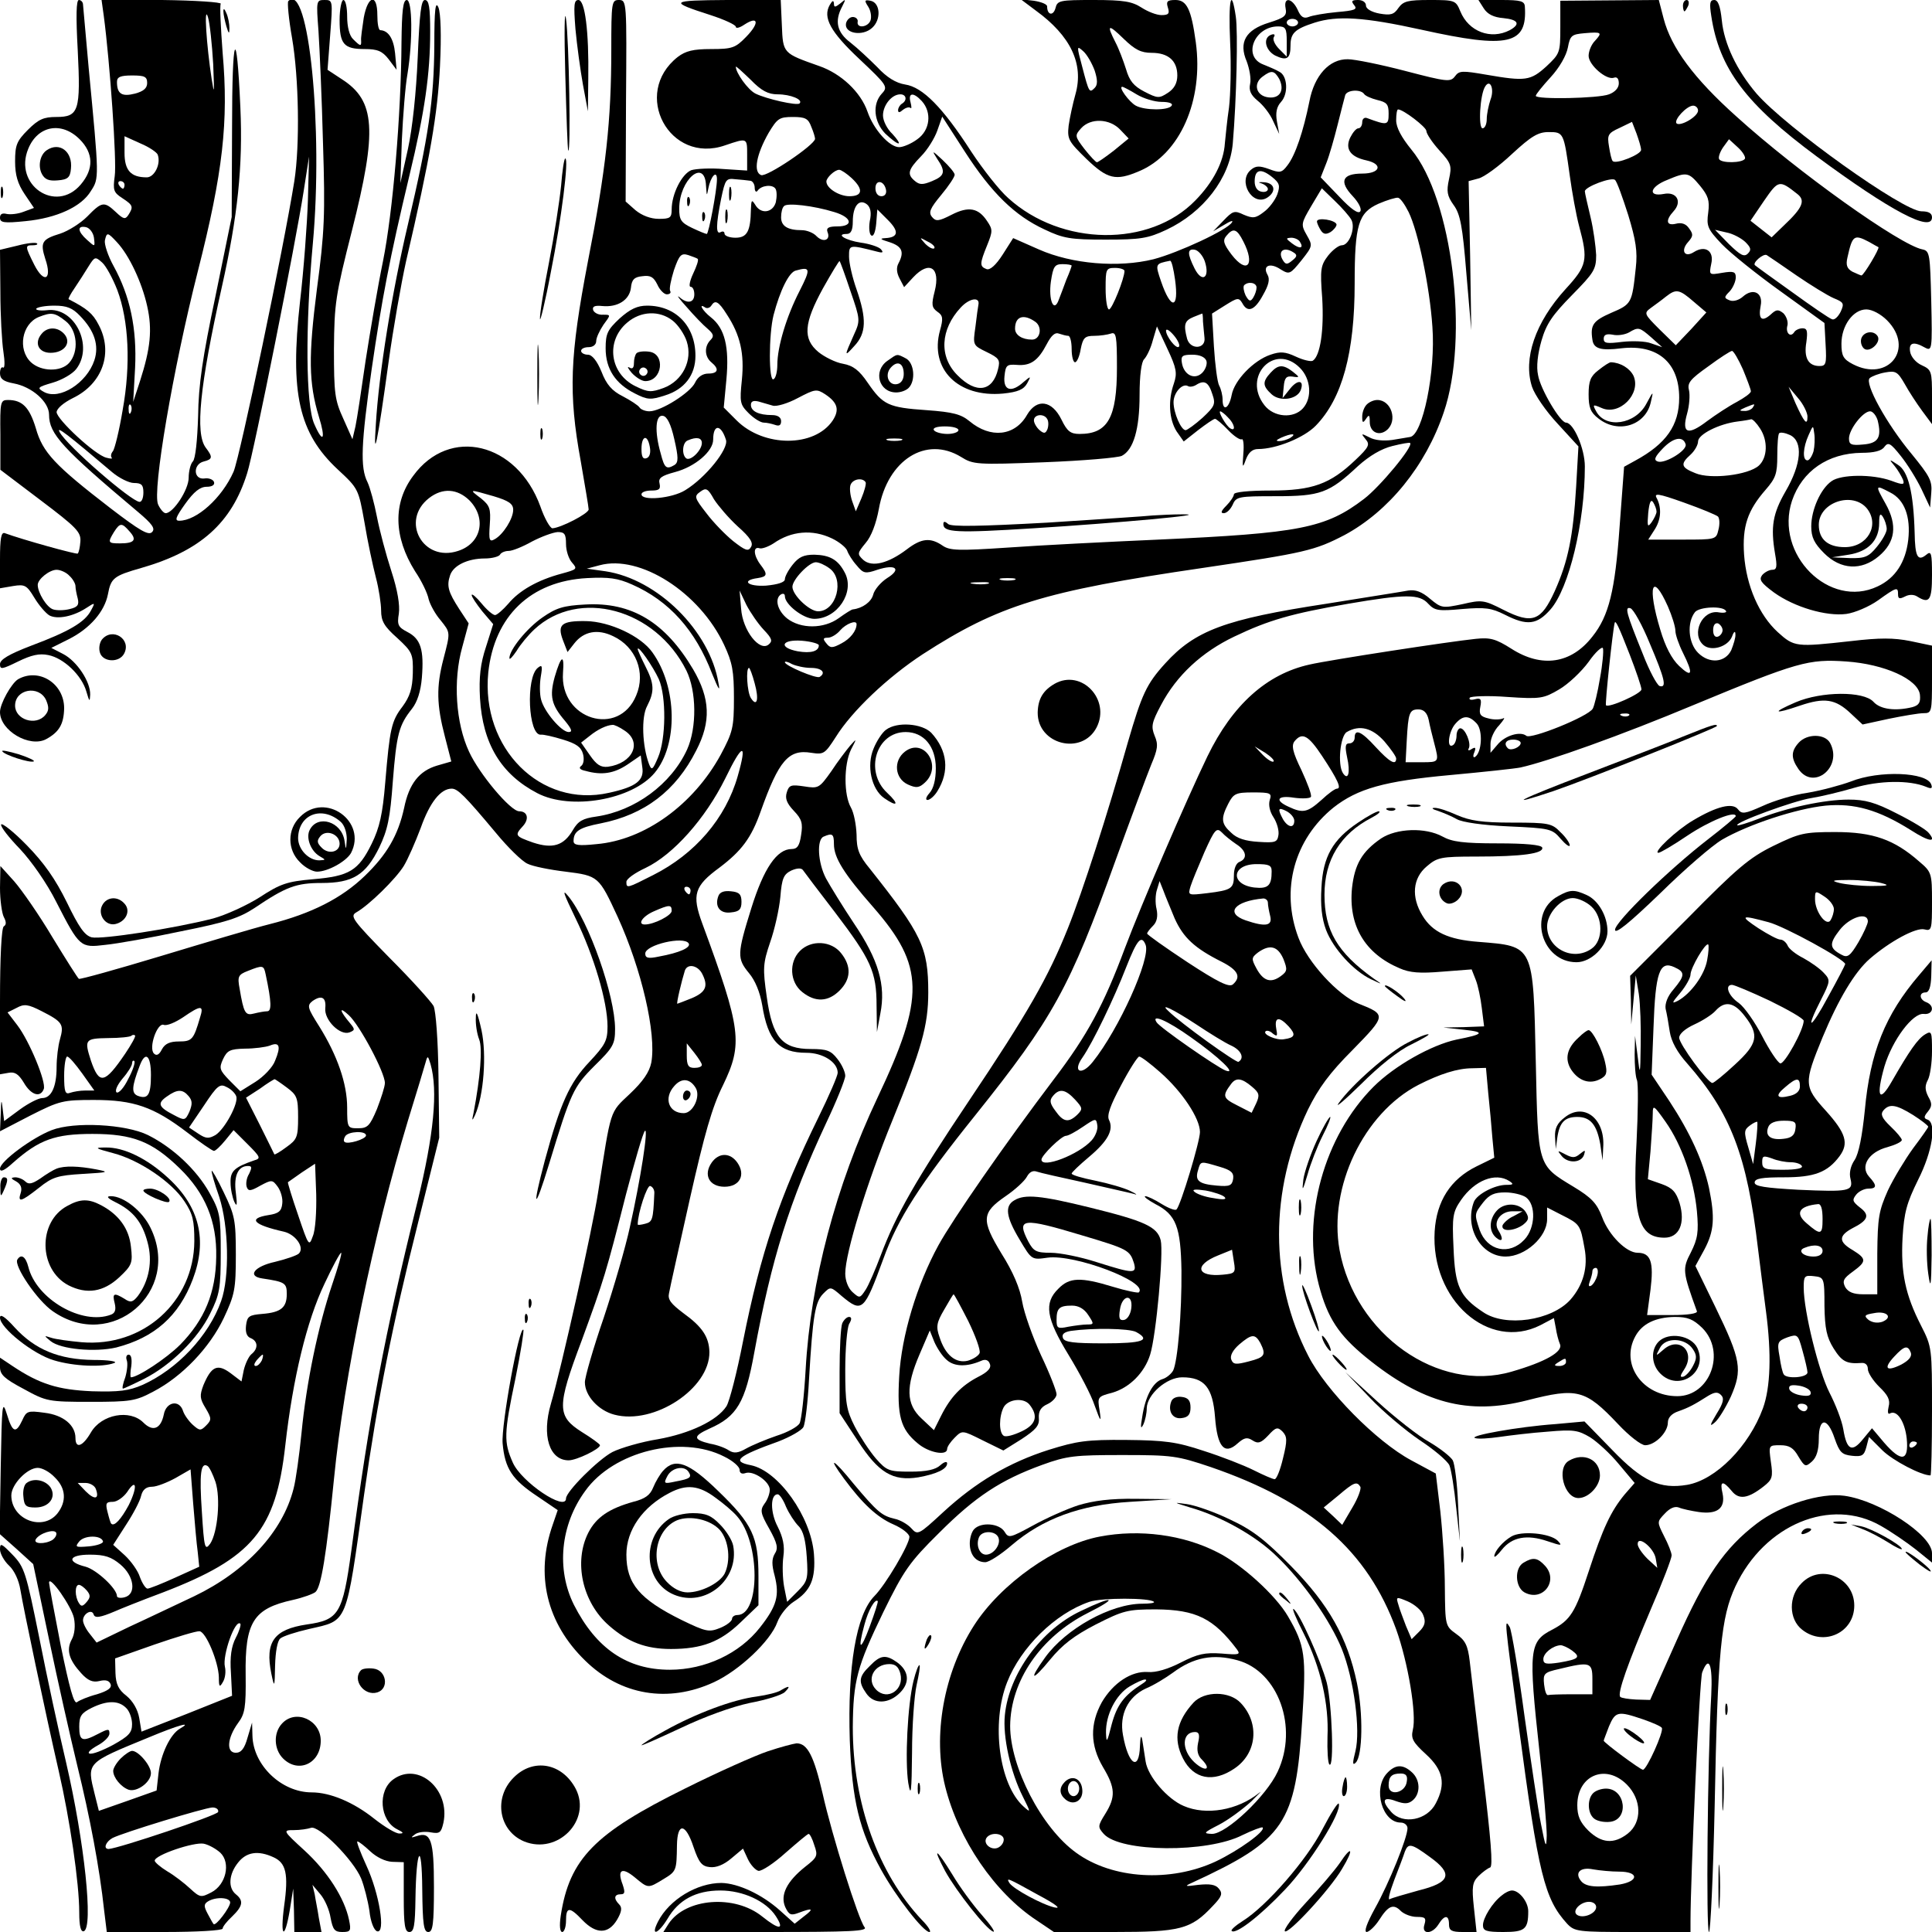 <?xml version="1.0" standalone="no"?>
<!DOCTYPE svg PUBLIC "-//W3C//DTD SVG 20010904//EN"
 "http://www.w3.org/TR/2001/REC-SVG-20010904/DTD/svg10.dtd">
<svg version="1.0" xmlns="http://www.w3.org/2000/svg"
 width="512pt" height="512pt" viewBox="0 0 512 512"
 preserveAspectRatio="xMidYMid meet">
<g transform="translate(0,512) scale(0.1,-0.1)"
fill="#000000" stroke="none">
<path d="M206 4987 c8 -161 3 -177 -57 -177 -33 0 -47 -6 -75 -34 -30 -30 -34
-41 -34 -84 0 -36 7 -59 25 -86 l25 -37 -27 -10 c-15 -6 -35 -8 -45 -6 -12 3
-18 0 -18 -10 0 -13 10 -15 68 -9 82 8 148 38 173 80 22 34 22 33 -6 326 -8
85 -14 161 -15 168 0 6 -5 12 -11 12 -7 0 -8 -42 -3 -133z m5 -236 c37 -37 38
-79 3 -120 -66 -78 -179 -1 -139 95 25 61 88 73 136 25z"/>
<path d="M124 4722 c-18 -12 -24 -42 -13 -63 8 -15 19 -19 42 -17 27 2 33 8
35 31 5 45 -30 72 -64 49z"/>
<path d="M275 5078 c16 -120 35 -388 29 -425 -5 -37 -3 -43 20 -58 29 -19 30
-23 16 -45 -8 -12 -13 -11 -33 8 -31 29 -37 28 -76 -12 -18 -18 -50 -38 -71
-45 -49 -15 -54 -23 -40 -67 19 -55 -3 -67 -29 -16 -25 50 -25 52 -4 52 9 0
14 2 11 5 -3 3 -26 1 -52 -6 l-46 -11 1 -112 c0 -61 4 -132 8 -158 4 -26 4
-45 -1 -42 -4 3 -8 -4 -8 -15 0 -15 9 -22 36 -27 49 -9 94 -49 94 -83 0 -51
35 -89 236 -258 38 -32 46 -44 37 -53 -9 -10 -33 4 -110 63 -148 114 -180 148
-198 212 -17 56 -36 75 -74 75 -20 0 -21 -5 -20 -92 l0 -93 107 -81 c94 -71
107 -84 105 -109 -1 -15 -4 -29 -7 -32 -3 -3 -147 37 -193 54 -10 4 -13 -14
-13 -70 l0 -76 35 6 c31 5 36 2 56 -31 12 -20 30 -41 40 -47 21 -11 63 -3 98
20 23 15 24 15 12 -7 -16 -31 -59 -56 -158 -93 -60 -23 -83 -37 -83 -49 0 -15
5 -14 48 7 35 17 56 22 80 17 41 -8 89 -54 101 -97 8 -27 9 -28 10 -8 1 34
-35 89 -72 108 l-31 16 46 23 c56 28 95 73 104 119 8 43 15 49 89 70 156 45
239 119 280 251 18 56 129 612 150 749 l14 90 -3 -115 c-2 -63 -11 -185 -21
-270 -27 -242 -3 -348 100 -444 55 -51 55 -52 71 -141 8 -49 22 -114 30 -145
8 -30 14 -70 14 -88 0 -28 8 -42 43 -73 40 -37 42 -42 41 -93 -1 -41 -8 -62
-27 -88 -30 -39 -34 -59 -46 -201 -7 -85 -15 -120 -36 -163 -35 -71 -59 -86
-155 -94 -69 -6 -87 -12 -142 -48 -35 -22 -90 -47 -123 -56 -105 -27 -296 -56
-322 -50 -19 5 -34 27 -66 93 -30 61 -60 104 -106 151 -35 36 -66 60 -68 55
-2 -6 21 -35 50 -65 30 -32 71 -90 96 -140 62 -121 64 -122 130 -114 31 3 121
19 201 36 120 24 154 35 195 62 83 56 110 66 177 66 83 0 117 21 153 94 22 46
29 77 36 175 10 126 16 149 51 193 14 18 23 46 26 82 6 74 -3 103 -38 121 -25
13 -28 19 -23 49 3 22 -3 61 -20 113 -14 43 -31 107 -38 143 -7 36 -18 77 -25
92 -20 39 -17 103 11 300 27 185 47 291 100 513 41 170 55 270 55 381 0 64 -3
84 -14 84 -10 0 -14 -34 -19 -152 -4 -94 -14 -188 -26 -243 l-20 -90 4 115 c3
63 9 142 15 175 14 87 13 195 -2 195 -10 0 -13 -29 -14 -112 -1 -193 -23 -451
-49 -580 -14 -68 -34 -186 -46 -263 -11 -77 -23 -156 -27 -175 l-8 -34 -24 54
c-23 50 -25 68 -25 185 1 121 4 142 48 315 67 265 62 343 -27 400 l-38 25 7
92 c7 92 7 93 -15 93 -22 0 -22 -2 -16 -82 3 -46 9 -180 12 -298 6 -188 4
-236 -16 -385 -23 -179 -22 -250 5 -339 19 -61 11 -73 -12 -20 -23 50 -24 261
-4 478 28 305 -11 697 -65 643 -3 -3 1 -47 10 -98 18 -105 21 -283 6 -379 -28
-176 -144 -730 -161 -770 -31 -70 -98 -130 -144 -130 -13 0 -9 10 16 45 23 32
39 45 57 45 14 0 22 5 19 13 -2 6 -14 11 -25 9 -30 -4 -31 38 -2 45 24 6 24
12 5 37 -28 38 -16 162 43 426 42 187 56 320 49 475 -10 226 -22 198 -22 -53
l-1 -237 -43 -210 c-34 -161 -45 -235 -46 -318 -2 -64 -7 -113 -14 -120 -6 -6
-11 -26 -11 -43 0 -32 -41 -94 -61 -94 -5 0 -14 10 -20 23 -16 35 40 361 105
617 67 263 82 398 66 580 -5 67 -8 125 -5 130 3 4 -67 9 -156 10 l-160 1 6
-43z m290 -128 c3 -77 3 -84 -4 -40 -14 91 -21 200 -10 165 5 -16 11 -73 14
-125z m-175 -50 c0 -14 -10 -22 -32 -28 -35 -9 -48 -1 -48 31 0 13 9 17 40 17
33 0 40 -3 40 -20z m28 -190 c9 -25 -9 -60 -29 -60 -42 0 -59 18 -59 65 l0 44
42 -19 c24 -10 44 -24 46 -30z m-88 -80 c0 -5 -2 -10 -4 -10 -3 0 -8 5 -11 10
-3 6 -1 10 4 10 6 0 11 -4 11 -10z m-81 -140 c3 -25 3 -25 -18 -6 -26 23 -27
39 -3 34 9 -2 19 -14 21 -28z m61 -12 c32 -34 66 -106 80 -169 14 -62 9 -112
-19 -199 l-18 -55 5 90 c5 104 -13 190 -57 270 -15 27 -25 58 -23 68 5 22 7
22 32 -5z m1 -127 c30 -80 36 -197 14 -318 -9 -54 -21 -103 -26 -109 -5 -6 -6
-13 -3 -17 3 -3 -3 -3 -14 0 -30 7 -132 102 -132 121 1 10 19 25 43 37 79 38
108 121 68 195 -15 29 -30 42 -79 67 -2 1 5 14 16 30 10 15 27 41 36 56 17 27
18 28 37 11 10 -9 28 -42 40 -73z m-99 -68 c39 -40 51 -79 38 -118 -20 -60
-92 -106 -133 -84 -20 11 -18 13 23 25 24 7 52 23 62 36 47 61 -4 165 -77 156
-18 -2 -31 0 -29 4 3 4 24 8 48 8 33 0 48 -6 68 -27z m-38 -14 c31 -24 36 -81
9 -111 -22 -24 -74 -23 -101 2 -36 34 -24 102 21 120 33 13 42 12 71 -11z
m173 -241 c-3 -8 -6 -5 -6 6 -1 11 2 17 5 13 3 -3 4 -12 1 -19z m-49 -160 c18
-15 44 -28 57 -28 20 0 25 -5 25 -25 0 -14 -4 -25 -10 -25 -21 0 -193 149
-212 185 -10 18 22 -7 140 -107z m45 -156 c21 -23 13 -32 -25 -32 -32 0 -33 2
-16 30 16 25 21 25 41 2z m-159 -118 c9 -8 16 -21 16 -27 0 -7 3 -22 6 -33 4
-17 0 -23 -21 -28 -15 -4 -35 -4 -44 -1 -17 5 -41 44 -41 65 0 15 31 40 50 40
10 0 26 -7 34 -16z"/>
<path d="M110 4235 c-20 -24 -8 -50 24 -50 36 0 56 26 37 49 -17 20 -45 21
-61 1z"/>
<path d="M900 5067 c0 -64 11 -77 66 -77 34 0 47 -5 64 -27 l21 -28 -4 44 c-4
39 -18 60 -39 61 -5 0 -8 18 -8 40 0 58 -25 53 -36 -7 -4 -27 -8 -54 -7 -60 1
-17 -2 -16 -21 3 -10 9 -16 33 -16 60 0 24 -4 44 -10 44 -5 0 -10 -24 -10 -53z"/>
<path d="M1151 5000 c-1 -145 -15 -241 -70 -475 -42 -178 -77 -394 -85 -530
-7 -103 4 -51 34 167 12 87 33 206 46 265 64 275 84 392 90 518 4 82 2 139 -4
155 -8 19 -11 -4 -11 -100z"/>
<path d="M1498 4925 c3 -110 6 -202 8 -204 7 -8 2 294 -6 349 -4 30 -5 -35 -2
-145z"/>
<path d="M1525 5043 c4 -43 13 -109 20 -148 l13 -70 1 86 c2 127 -9 209 -26
209 -12 0 -13 -13 -8 -77z"/>
<path d="M1620 4988 c0 -187 -14 -317 -62 -561 -48 -251 -52 -349 -19 -529 11
-64 21 -122 21 -128 0 -11 -74 -49 -96 -50 -6 0 -21 26 -32 58 -62 170 -241
213 -337 81 -54 -72 -52 -162 5 -253 17 -25 33 -58 36 -74 4 -15 18 -40 31
-55 27 -34 27 -31 8 -104 -19 -73 -18 -121 4 -205 l17 -66 -38 -11 c-47 -14
-74 -48 -87 -112 -16 -73 -46 -124 -104 -180 -61 -59 -141 -100 -252 -128 -44
-11 -174 -50 -290 -85 -116 -35 -213 -62 -216 -60 -3 2 -34 51 -70 110 -35 59
-81 125 -101 148 l-37 41 -1 -58 c0 -32 5 -67 10 -77 7 -13 7 -21 0 -25 -6 -4
-10 -81 -10 -199 l0 -193 23 4 c16 3 26 -3 40 -26 19 -33 44 -41 53 -17 7 18
-38 127 -70 169 l-26 34 24 12 c20 11 30 10 67 -9 55 -28 59 -35 48 -74 -5
-17 -9 -50 -9 -74 0 -52 -14 -82 -38 -82 -10 0 -37 -14 -59 -30 l-42 -31 -4
33 c-3 27 -4 24 -5 -13 l-2 -47 81 42 c77 39 86 41 168 41 105 0 158 -18 247
-86 35 -27 67 -49 71 -49 4 0 17 12 30 28 l22 27 37 -37 c34 -34 36 -38 18
-43 -52 -18 -64 -28 -63 -59 0 -17 5 -40 10 -51 7 -15 8 -8 4 24 -6 45 6 71
32 71 11 0 11 -4 3 -21 -7 -11 -9 -27 -6 -35 4 -11 10 -11 36 4 30 16 32 16
46 -3 8 -11 14 -31 12 -45 -2 -20 -10 -26 -36 -30 -57 -9 -40 -26 40 -44 31
-7 56 -42 40 -58 -5 -5 -34 -15 -63 -22 -55 -12 -75 -38 -34 -44 60 -9 65 -12
65 -41 0 -36 -15 -49 -65 -53 -35 -3 -40 -6 -43 -31 -2 -18 2 -29 12 -33 20
-8 21 -28 2 -43 -7 -6 -16 -25 -20 -42 l-6 -30 -29 22 c-35 26 -51 18 -72 -32
-10 -27 -10 -35 6 -61 16 -27 16 -31 1 -46 -14 -14 -17 -14 -35 2 -11 10 -23
27 -26 37 -10 31 -45 24 -51 -10 -8 -38 -29 -46 -54 -21 -36 36 -111 22 -139
-26 -22 -38 -41 -44 -41 -15 0 34 -32 61 -82 67 -44 6 -48 5 -59 -20 -17 -36
-26 -33 -41 17 -12 38 -13 27 -16 -138 l-3 -180 45 -40 44 -40 42 -200 c23
-110 57 -261 75 -335 33 -134 59 -271 71 -383 l7 -57 153 0 c85 0 154 4 154 9
0 5 11 19 25 32 29 28 31 42 10 59 -21 17 -19 53 6 84 22 28 53 33 94 14 33
-15 40 -44 28 -129 -11 -83 1 -93 15 -11 l9 57 2 -57 1 -58 36 0 36 0 -7 37
c-3 21 -9 49 -11 63 l-6 25 21 -25 c12 -14 24 -42 27 -62 6 -32 11 -38 31 -38
22 0 24 3 18 32 -12 58 -57 128 -118 184 -58 53 -58 54 -28 54 16 0 36 3 45 6
20 8 112 -84 133 -134 8 -20 18 -59 22 -86 3 -29 12 -51 20 -54 24 -8 6 101
-28 174 -16 35 -27 64 -24 64 4 0 19 -12 34 -26 17 -16 40 -27 58 -28 l31 -1
0 -92 c0 -76 3 -93 15 -93 12 0 15 17 16 88 2 135 17 157 18 25 1 -93 4 -113
16 -113 12 0 15 20 15 119 0 125 -8 148 -46 135 -16 -5 -16 -4 -4 5 8 6 27 8
42 5 23 -4 27 -1 33 25 19 88 -66 163 -132 116 -43 -30 -37 -110 10 -133 16
-8 18 -11 6 -11 -9 -1 -39 17 -67 39 -55 44 -117 70 -166 70 -80 0 -155 72
-157 150 l-1 35 -12 -40 c-8 -29 -17 -40 -31 -40 -26 0 -23 39 6 79 18 24 21
41 20 127 -2 140 20 176 125 199 27 6 54 16 60 21 15 13 29 98 49 299 27 274
105 649 196 950 23 74 44 144 47 155 5 18 6 18 13 -5 20 -71 9 -186 -35 -366
-87 -351 -127 -565 -175 -924 -23 -167 -33 -183 -118 -195 -87 -13 -111 -46
-94 -130 8 -39 9 -38 10 21 1 36 6 66 14 72 7 6 41 17 76 25 104 24 97 7 146
357 35 248 75 450 143 720 l56 225 -2 164 c-1 93 -7 172 -13 185 -6 11 -59 70
-118 129 -97 99 -104 109 -87 119 34 19 105 89 126 123 11 18 31 64 45 101 24
68 53 104 82 104 16 0 35 -19 117 -117 32 -39 70 -76 84 -82 14 -7 59 -16 101
-21 87 -11 88 -12 138 -120 63 -138 103 -309 89 -386 -5 -25 -22 -50 -57 -83
-54 -51 -49 -37 -84 -261 -14 -93 -98 -468 -125 -560 -25 -85 -4 -150 47 -150
21 0 83 30 83 40 0 3 -22 19 -48 35 -66 42 -67 66 -1 241 60 164 65 180 118
389 23 87 45 163 50 168 10 10 -11 -127 -40 -256 -11 -51 -42 -158 -69 -239
-28 -81 -50 -158 -50 -171 0 -36 36 -75 78 -86 105 -28 253 69 252 166 -1 40
-19 67 -69 103 -33 25 -42 36 -38 53 2 12 27 124 55 249 39 173 59 244 88 302
53 110 49 147 -55 429 -28 76 -21 99 46 148 58 44 84 78 109 149 48 135 74
165 134 155 33 -5 36 -3 65 42 43 69 137 158 230 219 201 130 319 167 743 229
271 40 296 46 375 87 117 63 215 183 263 325 68 198 23 566 -86 697 -26 32
-40 58 -40 77 0 16 2 29 5 29 14 0 75 -47 75 -57 0 -7 15 -30 34 -51 32 -35
34 -41 26 -77 -7 -32 -5 -44 12 -68 18 -24 24 -57 34 -181 l13 -151 -3 198 -4
197 26 7 c14 3 54 32 89 65 51 47 69 58 97 58 40 0 40 -1 56 -115 6 -44 17
-105 25 -135 24 -89 21 -104 -36 -166 -81 -89 -113 -185 -89 -259 7 -21 37
-65 68 -98 l55 -60 -6 -106 c-8 -132 -21 -198 -57 -278 -36 -79 -59 -88 -136
-49 -51 26 -57 27 -108 15 -53 -11 -56 -11 -86 14 -22 19 -39 25 -58 22 -15
-3 -112 -18 -217 -35 -269 -41 -348 -71 -427 -158 -50 -55 -62 -82 -99 -209
-54 -191 -120 -396 -159 -493 -52 -130 -107 -226 -262 -457 -142 -212 -193
-301 -234 -410 -14 -37 -32 -79 -40 -91 -15 -23 -16 -23 -35 -6 -11 10 -19 30
-19 49 0 54 57 240 125 406 77 189 95 251 95 339 0 119 -17 154 -155 328 -29
35 -35 52 -35 90 -1 26 -7 58 -15 72 -19 33 -19 113 0 153 16 31 16 31 -2 11
-10 -12 -33 -42 -50 -68 -32 -45 -34 -46 -72 -40 -34 5 -40 4 -46 -16 -5 -16
0 -29 19 -49 21 -22 24 -33 19 -64 -4 -28 -10 -37 -25 -37 -39 0 -74 -51 -107
-157 -38 -122 -38 -133 -6 -172 16 -19 29 -50 35 -85 15 -94 45 -126 117 -126
44 0 83 -25 83 -53 0 -8 -23 -61 -51 -118 -103 -210 -153 -358 -200 -594 -16
-82 -36 -160 -44 -172 -25 -38 -97 -72 -181 -87 -44 -7 -99 -23 -121 -34 -38
-20 -123 -105 -123 -123 0 -36 -118 43 -141 95 -24 54 -24 76 7 223 14 69 23
127 21 129 -11 11 -59 -252 -55 -301 6 -67 25 -96 93 -141 l53 -36 -13 -38
c-47 -133 -17 -261 86 -361 94 -92 220 -113 341 -57 67 31 150 109 168 159 7
19 26 43 43 54 46 29 59 61 54 127 -8 99 -94 220 -167 235 -52 10 -36 24 73
63 31 12 61 29 66 38 5 9 12 67 15 127 10 169 16 205 38 227 19 19 19 19 49
-7 54 -45 59 -40 110 99 38 106 97 198 244 381 205 256 250 337 371 674 41
113 84 228 95 255 17 40 19 53 9 76 -10 25 -8 35 17 82 41 78 108 140 194 181
92 44 152 61 302 87 152 26 189 26 212 0 17 -18 26 -20 90 -14 61 5 77 3 113
-15 59 -30 85 -27 121 14 49 56 91 230 91 379 0 47 -30 116 -50 116 -15 0 -68
89 -74 126 -5 22 -1 56 9 91 13 45 29 68 81 121 58 59 64 68 64 106 -1 22 -7
68 -15 101 -8 33 -15 64 -15 68 0 12 72 39 80 30 5 -4 20 -46 35 -93 20 -66
25 -96 20 -140 -10 -94 -11 -96 -65 -119 -48 -21 -56 -32 -50 -71 3 -24 22
-30 77 -23 96 11 153 -38 153 -131 0 -73 -34 -122 -117 -167 l-29 -16 -12
-160 c-12 -168 -28 -235 -72 -290 -56 -72 -134 -84 -215 -32 -41 26 -56 30
-94 26 -69 -7 -388 -56 -440 -68 -114 -25 -205 -107 -271 -243 -57 -118 -175
-392 -219 -509 -56 -150 -99 -230 -188 -347 -131 -173 -268 -371 -306 -440
-57 -104 -98 -240 -104 -347 -6 -105 3 -140 49 -178 29 -25 78 -34 78 -15 0 6
9 19 20 30 20 20 20 20 74 -7 l55 -27 48 30 c38 25 48 36 46 56 -1 18 5 29 23
37 13 6 24 18 24 26 0 8 -18 55 -41 103 -22 48 -45 112 -50 142 -6 36 -24 79
-55 128 -54 89 -53 108 11 152 25 17 50 40 56 51 7 13 16 18 27 14 8 -3 66
-16 126 -29 61 -14 120 -27 131 -30 11 -4 7 0 -10 8 -16 8 -58 20 -92 27 -35
7 -63 15 -63 19 0 3 21 23 46 44 50 42 66 72 53 98 -6 12 3 38 32 92 22 42 44
76 48 76 5 0 30 -19 56 -42 58 -51 105 -122 105 -158 0 -25 -51 -194 -62 -205
-3 -4 -21 3 -39 14 -19 12 -38 21 -44 21 -5 -1 7 -10 27 -21 55 -28 67 -61 69
-176 1 -113 -10 -240 -22 -265 -5 -9 -18 -20 -29 -23 -25 -8 -45 -46 -53 -100
-5 -28 -4 -34 3 -20 5 11 9 30 9 43 1 37 53 82 94 82 59 0 81 -27 87 -106 6
-79 25 -101 60 -69 17 15 25 17 39 8 15 -10 23 -7 42 13 20 22 25 23 38 10 12
-13 13 -23 1 -71 -7 -30 -17 -55 -22 -55 -5 0 -30 11 -56 24 -26 13 -85 36
-132 51 -72 24 -103 28 -205 29 -105 1 -131 -3 -205 -26 -107 -34 -194 -86
-280 -165 -66 -61 -68 -62 -85 -43 -9 10 -29 22 -44 25 -34 8 -46 18 -109 93
-54 67 -71 75 -25 13 48 -65 87 -102 131 -121 23 -10 42 -25 42 -33 0 -20 -63
-127 -93 -157 -48 -49 -71 -186 -65 -381 6 -161 25 -239 83 -344 39 -71 112
-165 128 -165 6 0 -3 15 -20 32 -116 123 -183 310 -183 511 1 123 11 160 81
305 54 110 69 132 148 210 96 96 163 140 273 180 66 24 87 26 213 26 132 0
145 -2 234 -32 267 -92 415 -222 491 -430 31 -86 55 -226 44 -267 -5 -22 0
-32 35 -64 46 -42 53 -79 26 -130 -23 -45 -87 -57 -118 -23 -27 30 -22 42 12
29 23 -8 33 -8 45 2 21 18 20 54 -2 74 -25 23 -45 21 -67 -3 -37 -41 -12 -130
37 -130 10 0 18 -7 18 -15 0 -25 -49 -146 -86 -212 -22 -40 -30 -63 -22 -63 7
1 22 15 33 32 24 38 38 44 58 23 9 -8 27 -15 42 -15 22 0 25 -3 20 -20 -9 -27
20 -27 37 0 16 26 28 26 28 0 0 -16 7 -20 36 -20 l37 0 -7 65 c-6 55 -4 67 12
83 11 11 25 21 31 23 8 3 2 75 -19 249 -16 135 -32 269 -35 297 -5 43 -12 56
-36 73 -29 21 -29 22 -30 123 0 56 -6 147 -12 202 l-12 100 -65 35 c-93 50
-226 185 -273 277 -103 200 -103 438 -1 652 28 57 57 97 119 159 89 91 89 93
16 122 -55 22 -136 110 -160 175 -48 127 -11 261 93 345 64 50 134 70 309 86
87 8 171 17 186 20 73 16 269 86 460 166 275 114 304 122 404 115 101 -7 190
-47 195 -88 2 -20 -2 -28 -20 -33 -45 -11 -85 -6 -103 14 -26 29 -138 28 -206
-1 -65 -28 -59 -33 11 -9 65 22 94 18 135 -21 l31 -29 69 15 c39 8 80 15 93
15 21 0 22 3 22 89 l0 90 -57 12 c-45 9 -81 9 -158 0 -145 -16 -150 -16 -194
24 -49 45 -83 122 -89 205 -5 75 9 117 57 172 27 31 31 43 31 90 0 30 2 57 5
60 4 3 16 1 29 -5 35 -17 30 -77 -12 -149 -34 -59 -40 -94 -28 -165 6 -34 5
-43 -7 -43 -8 0 -20 -6 -27 -14 -9 -12 -4 -20 31 -46 54 -39 139 -64 192 -57
22 3 60 19 84 36 50 36 53 36 53 16 0 -12 4 -13 18 -6 11 6 24 6 33 0 32 -20
39 -10 39 57 0 58 -2 65 -15 54 -23 -19 -30 -5 -31 58 -3 107 -17 163 -44 180
-24 16 -25 16 -9 -3 9 -11 18 -27 22 -36 5 -14 1 -15 -31 -3 -50 18 -133 17
-158 -1 -29 -20 -54 -76 -54 -120 0 -29 8 -45 34 -71 44 -44 99 -47 145 -8 44
37 50 82 18 139 -28 50 -28 51 12 30 38 -19 55 -64 48 -126 -7 -59 -34 -101
-81 -123 -128 -61 -274 85 -227 227 27 79 95 126 185 127 32 0 53 5 60 16 10
13 16 10 43 -24 17 -21 42 -61 55 -88 l23 -49 3 38 c3 33 -4 45 -52 104 -66
79 -126 188 -111 201 6 5 24 12 41 15 28 5 33 2 52 -31 11 -20 32 -52 46 -71
l26 -35 0 72 c0 68 -1 72 -27 84 -16 7 -29 23 -31 36 -4 24 9 28 39 11 19 -10
20 -7 17 123 -3 124 -4 133 -23 137 -59 11 -332 206 -493 352 -114 102 -173
183 -193 259 l-13 50 -130 -1 -131 -1 0 -70 c0 -68 -1 -70 -37 -104 -42 -38
-55 -40 -159 -22 -64 11 -72 11 -83 -4 -12 -16 -21 -15 -132 14 -65 17 -134
31 -152 31 -49 1 -89 -43 -102 -112 -16 -79 -37 -142 -58 -169 -15 -20 -20
-21 -49 -10 -25 9 -35 9 -48 -2 -36 -30 4 -98 43 -74 25 16 21 39 -8 41 -14 1
-18 0 -7 -3 9 -3 17 -10 17 -15 0 -6 -8 -9 -17 -7 -11 2 -18 12 -18 27 0 32
16 36 46 12 20 -16 22 -23 14 -46 -6 -16 -22 -37 -36 -47 -22 -17 -29 -17 -53
-7 -25 12 -29 10 -54 -16 l-27 -28 29 17 c16 10 25 13 21 7 -11 -20 -143 -81
-208 -98 -93 -23 -216 -13 -304 26 l-68 30 -28 -44 c-18 -28 -34 -42 -43 -38
-18 7 -18 14 2 63 15 37 15 42 0 64 -23 35 -49 40 -94 17 -35 -18 -42 -18 -52
-6 -10 12 -5 23 24 58 20 24 36 48 36 54 0 5 -14 22 -32 39 -28 26 -29 26 -15
4 24 -35 21 -46 -13 -60 -24 -10 -33 -10 -45 0 -22 18 -19 30 16 66 17 17 36
48 43 68 l13 37 60 -93 c71 -110 133 -170 211 -206 50 -24 69 -27 162 -27 92
0 112 3 161 26 98 46 168 137 176 229 10 117 14 296 8 336 -12 81 -20 45 -15
-68 3 -62 1 -140 -3 -173 -5 -33 -9 -76 -11 -95 -3 -49 -31 -103 -78 -151
-121 -125 -355 -122 -496 6 -23 20 -67 76 -98 123 -76 118 -129 171 -175 178
-25 4 -49 19 -74 46 -21 21 -53 51 -71 65 -36 27 -43 57 -22 96 10 20 10 21
-5 8 -14 -11 -17 -11 -17 0 -1 9 -4 8 -11 -4 -19 -33 1 -71 79 -144 73 -69 76
-73 59 -91 -26 -28 -21 -75 9 -106 15 -14 30 -26 35 -26 4 0 -3 11 -16 25 -14
13 -25 35 -25 49 0 27 23 56 46 56 16 0 19 -16 4 -25 -5 -3 -10 -11 -10 -17 0
-7 4 -7 13 1 8 6 16 8 20 5 3 -3 3 3 0 15 -7 26 8 27 30 3 27 -30 22 -77 -12
-101 -16 -12 -38 -21 -48 -21 -26 0 -68 47 -84 94 -18 52 -70 101 -128 121
-96 34 -96 33 -99 108 l-3 67 -142 0 c-152 -1 -156 -4 -44 -40 37 -12 67 -26
67 -31 0 -5 10 -3 23 6 37 24 40 4 5 -32 -29 -30 -37 -33 -94 -33 -47 0 -67
-5 -88 -21 -123 -97 -22 -286 126 -234 59 20 58 20 58 -26 l0 -41 -62 4 c-35
3 -73 1 -86 -3 -25 -10 -52 -63 -52 -104 0 -22 -4 -25 -34 -25 -22 0 -45 9
-62 23 l-26 23 1 267 c2 263 2 267 -19 267 -19 0 -20 -6 -20 -132z m2607 24
c-10 -10 -17 -28 -17 -40 0 -24 47 -65 67 -58 8 3 13 -2 13 -15 0 -12 -10 -23
-26 -29 -28 -11 -194 -14 -194 -4 0 4 18 26 39 49 24 26 42 58 46 79 6 32 10
35 44 38 46 4 48 2 28 -20z m-2166 -142 c34 0 68 -14 58 -24 -6 -7 -89 12
-117 26 -20 10 -52 55 -52 71 0 3 17 -13 39 -34 29 -30 47 -39 72 -39z m1889
-14 c-5 -15 -10 -38 -10 -52 0 -13 -5 -24 -11 -24 -12 0 -7 90 7 111 13 21 25
-7 14 -35z m-335 15 c3 -5 19 -12 35 -16 25 -6 30 -11 30 -36 0 -31 -3 -32
-57 -12 -7 3 -13 -2 -13 -11 0 -9 -5 -16 -10 -16 -6 0 -15 -11 -22 -25 -14
-30 1 -51 43 -60 45 -10 37 -35 -11 -35 -53 0 -62 -21 -25 -60 15 -16 24 -33
20 -40 -5 -8 -24 5 -56 39 l-49 51 15 38 c8 20 21 66 30 102 9 36 18 71 20 78
5 14 41 16 50 3z m885 -44 c0 -16 -47 -43 -57 -34 -8 9 27 47 44 47 7 0 13 -6
13 -13z m-2350 -43 c6 -14 10 -28 10 -32 -1 -16 -128 -102 -143 -96 -21 8 -13
54 20 112 23 38 28 42 64 42 33 0 41 -4 49 -26z m2199 -61 c1 -12 -66 -39 -75
-30 -3 2 -7 20 -10 39 -5 30 -3 35 28 49 l33 16 12 -31 c6 -17 12 -36 12 -43z
m275 -24 c-7 -11 -61 -12 -68 -1 -3 5 2 19 10 31 l16 22 24 -22 c13 -12 21
-26 18 -30z m-2367 -51 c32 -30 29 -48 -6 -48 -27 0 -61 21 -61 39 0 10 22 31
34 31 5 0 20 -10 33 -22z m-386 -20 c2 -28 2 -29 6 -8 6 32 23 51 23 25 0 -29
-22 -145 -27 -145 -3 0 -20 7 -39 16 -29 14 -34 21 -34 51 0 77 68 135 71 61z
m2634 0 c22 -27 26 -39 22 -71 -5 -36 -2 -44 36 -84 23 -24 94 -81 157 -126
l115 -83 3 -57 c3 -51 1 -57 -16 -57 -30 0 -42 22 -35 63 4 30 2 37 -10 37 -9
0 -19 -5 -22 -10 -10 -16 -24 -2 -18 18 2 10 -3 24 -11 32 -14 11 -19 10 -34
-4 -23 -20 -33 -12 -26 24 7 34 -20 48 -47 24 -10 -9 -25 -14 -35 -10 -15 6
-16 8 0 24 9 10 16 27 16 37 0 15 -6 17 -36 12 -35 -6 -35 -6 -29 24 8 34 -16
50 -46 31 -25 -16 -36 4 -15 27 13 15 14 20 2 36 -8 12 -20 16 -35 12 -25 -6
-28 9 -6 33 24 26 8 53 -26 46 -43 -8 -37 19 9 37 52 22 57 21 87 -15z m-2517
13 c6 0 12 -9 12 -18 0 -10 4 -14 8 -8 10 14 39 17 47 5 4 -6 4 -22 1 -36 -8
-28 -40 -33 -55 -6 -9 14 -10 12 -11 -13 -1 -58 -10 -75 -41 -75 -16 0 -29 5
-29 11 0 5 -4 7 -10 4 -13 -8 -13 18 1 88 11 52 13 55 38 52 14 -1 32 -3 39
-4z m360 -24 c2 -10 -3 -17 -12 -17 -10 0 -16 9 -16 21 0 24 23 21 28 -4z
m2415 -11 c22 -17 15 -36 -35 -83 l-33 -32 -28 22 -28 22 36 53 c38 55 40 56
88 18z m-1182 -68 c12 -21 -5 -68 -25 -68 -8 0 -24 -12 -36 -27 -20 -26 -22
-36 -16 -113 5 -85 -5 -153 -25 -166 -5 -3 -26 2 -45 11 -28 13 -41 14 -67 5
-45 -15 -96 -68 -103 -107 -7 -36 -24 -45 -24 -12 0 11 -4 28 -9 37 -5 9 -11
56 -14 104 l-5 87 35 22 c32 20 36 21 45 6 14 -27 33 -20 55 21 15 26 19 42
12 54 -14 24 7 33 35 14 23 -14 25 -13 55 24 30 38 30 39 14 67 -16 28 -15 31
12 77 l28 47 34 -33 c19 -18 39 -41 44 -50z m152 20 c25 -51 56 -198 63 -304
9 -119 -26 -287 -59 -292 -7 -1 -28 -5 -48 -8 -22 -3 -46 -1 -60 7 -22 11 -23
11 -10 -5 12 -14 9 -21 -27 -55 -67 -64 -114 -81 -225 -81 -58 0 -97 -4 -97
-10 0 -5 -9 -19 -20 -30 -14 -14 -16 -20 -7 -20 8 0 18 10 24 23 9 21 16 22
114 22 118 0 141 8 218 80 30 27 62 46 91 53 24 6 46 10 47 8 9 -9 -80 -116
-122 -148 -102 -78 -171 -91 -545 -108 -135 -6 -314 -15 -397 -21 -134 -9
-156 -8 -175 5 -32 22 -56 20 -95 -10 -49 -37 -92 -48 -115 -28 -17 16 -16 18
6 45 15 17 28 52 35 90 23 130 125 195 218 138 32 -20 41 -21 221 -14 103 4
195 12 205 17 31 16 47 71 47 161 0 53 5 88 12 95 7 7 18 30 23 50 l11 37 28
-60 c24 -51 26 -64 17 -91 -16 -45 -13 -95 7 -127 l19 -27 38 30 c21 16 41 30
45 30 3 0 19 -13 35 -30 15 -16 32 -27 36 -24 4 2 6 -15 4 -38 -3 -39 -2 -40
7 -15 7 18 17 27 32 27 48 0 122 30 153 62 70 72 103 193 103 377 0 156 10
187 63 211 23 10 47 17 52 16 6 -1 18 -18 28 -38z m-1428 -24 c-3 -18 -1 -35
4 -38 6 -4 11 10 13 31 l3 38 28 -28 c30 -30 28 -46 -6 -48 -17 -1 -15 -3 11
-11 33 -11 39 -26 23 -56 -6 -11 -5 -25 3 -40 l12 -23 24 26 c43 46 73 26 57
-37 -9 -35 -8 -43 7 -54 15 -10 16 -18 7 -50 -28 -102 48 -178 167 -167 40 4
55 11 64 27 11 20 10 20 -9 4 -33 -30 -55 -23 -51 15 3 29 6 32 33 30 36 -3
56 11 79 55 12 23 22 32 32 28 9 -3 20 -6 25 -6 5 0 9 -16 9 -35 0 -19 4 -35
9 -35 5 0 12 16 15 35 6 30 11 35 36 35 15 0 35 3 44 6 14 5 16 -6 16 -90 0
-133 -24 -176 -99 -176 -24 0 -33 7 -48 38 -25 51 -65 57 -91 13 -32 -57 -97
-64 -153 -17 -22 18 -43 24 -113 29 -102 7 -116 14 -156 72 -23 34 -39 46 -66
51 -19 3 -49 18 -65 31 -42 35 -39 76 12 169 23 41 43 74 44 72 2 -2 15 -38
29 -80 26 -75 26 -78 9 -115 -26 -58 -26 -60 1 -30 32 34 33 72 6 150 -11 31
-20 70 -20 87 0 32 0 32 75 13 15 -4 17 -2 9 7 -6 6 -30 14 -53 17 -40 6 -68
23 -37 23 11 0 16 10 16 33 0 41 17 62 38 45 9 -8 12 -22 7 -44z m-94 24 c47
-14 52 -38 8 -38 -23 0 -30 -4 -26 -15 9 -21 -11 -29 -29 -11 -8 9 -26 16 -39
16 -38 0 -55 11 -55 34 0 13 3 26 8 30 8 9 78 1 133 -16z m1084 -78 c32 -62
10 -88 -31 -35 -22 29 -24 38 -14 50 18 22 28 19 45 -15z m1330 -1 c15 -15 17
-21 7 -31 -10 -10 -20 -4 -50 25 l-37 38 30 -7 c17 -3 39 -15 50 -25z m-2149
-17 c-4 -3 -14 2 -24 12 -16 18 -16 18 6 6 13 -6 21 -14 18 -18z m969 17 c11
-17 0 -20 -21 -4 -17 13 -17 14 -2 15 9 0 20 -5 23 -11z m1508 0 c12 -7 23
-13 25 -14 4 -3 -39 -75 -45 -75 -2 0 -13 5 -24 10 -14 8 -18 17 -13 38 13 58
17 62 57 41z m-1760 -52 c14 -43 -7 -58 -27 -19 -20 40 -20 54 1 50 9 -2 21
-16 26 -31z m235 24 c10 -6 10 -11 -3 -21 -14 -12 -18 -11 -25 0 -15 24 2 38
28 21z m-1579 -17 c3 -3 -3 -20 -12 -39 -9 -19 -12 -35 -7 -35 6 0 10 -9 10
-20 0 -23 -19 -26 -40 -7 -8 6 1 -6 20 -27 19 -22 44 -48 55 -57 16 -14 18
-20 8 -30 -17 -17 -16 -44 2 -59 22 -18 18 -30 -8 -30 -15 0 -28 -9 -35 -24
-12 -26 -90 -76 -121 -76 -11 0 -23 5 -26 10 -4 6 -24 19 -45 30 -28 14 -43
31 -56 65 -12 29 -25 45 -36 45 -10 0 -18 5 -18 10 0 6 9 10 20 10 12 0 20 7
20 16 0 9 9 28 19 43 20 27 20 27 -1 27 -12 -1 -23 5 -26 12 -3 10 4 13 24 11
41 -4 72 16 76 48 2 22 9 29 30 31 22 3 30 -2 40 -22 6 -14 18 -26 25 -26 8 0
12 4 9 9 -3 5 2 29 10 55 14 40 19 46 38 40 11 -4 23 -8 25 -10z m2912 -44
c38 -26 82 -53 98 -60 27 -11 29 -14 19 -36 -7 -14 -17 -23 -23 -20 -7 2 -55
35 -106 72 -52 37 -96 69 -98 71 -8 6 22 32 31 27 5 -3 40 -27 79 -54z m-1647
-11 c11 -79 -11 -81 -37 -5 -16 47 -16 47 24 55 4 0 9 -22 13 -50z m-274 37
c0 -2 -6 -19 -14 -37 -7 -19 -16 -43 -20 -53 -13 -37 -28 -1 -21 48 6 40 10
46 31 46 13 0 24 -2 24 -4z m-721 -67 c-35 -68 -59 -148 -59 -196 0 -17 -4
-35 -10 -38 -13 -8 -13 118 0 170 17 65 41 114 59 118 39 11 40 5 10 -54z
m861 53 c0 -20 -33 -102 -41 -102 -5 0 -9 25 -9 55 0 52 1 55 25 55 14 0 25
-4 25 -8z m350 -44 c0 -7 -4 -19 -9 -27 -7 -11 -11 -10 -20 6 -5 11 -7 23 -4
27 11 11 33 7 33 -6z m1159 -38 l33 -28 -40 -44 -41 -43 -43 42 c-41 41 -42
43 -23 57 11 8 29 21 40 30 27 21 35 20 74 -14z m-1896 -7 c-1 -5 -5 -32 -8
-59 -7 -49 -7 -49 30 -67 33 -16 36 -21 30 -45 -14 -60 -58 -67 -108 -16 -49
49 -45 121 9 179 23 25 51 29 47 8z m-667 -26 c36 -55 47 -104 40 -174 -6 -59
-5 -65 18 -88 14 -14 32 -25 40 -25 8 0 21 -3 30 -6 11 -4 16 -1 16 10 0 10
-9 16 -24 16 -35 0 -56 10 -56 27 0 10 7 12 20 9 11 -3 28 -8 38 -11 10 -3 40
6 66 20 46 24 50 25 73 10 33 -22 38 -41 20 -69 -48 -72 -183 -72 -255 0 l-34
34 7 74 c8 86 -4 136 -41 165 -23 18 -34 39 -15 26 5 -3 12 -1 16 5 10 16 19
12 41 -23z m3075 -16 c74 -75 3 -165 -91 -116 -25 13 -30 22 -30 54 0 48 31
91 66 91 15 0 38 -12 55 -29z m-1813 -3 c1 -13 3 -32 4 -43 4 -30 -37 -33 -46
-3 -10 38 -7 48 17 58 12 5 23 9 23 9 1 1 2 -9 2 -21z m-444 -1 c19 -14 13
-47 -9 -47 -26 0 -45 12 -45 29 0 33 23 40 54 18z m380 -66 c-7 -7 -34 28 -34
43 1 6 10 0 21 -13 11 -13 17 -27 13 -30z m1253 24 l28 -25 -29 10 c-15 6 -50
7 -77 4 -40 -5 -49 -4 -49 8 0 11 7 14 24 11 13 -3 32 0 43 6 25 15 28 14 60
-14z m242 -84 c11 -27 21 -53 21 -58 0 -5 -17 -17 -37 -28 -21 -11 -56 -34
-79 -51 -51 -39 -68 -33 -53 20 6 21 8 49 5 62 -5 19 3 29 51 63 31 23 59 41
63 41 4 0 17 -22 29 -49z m-1422 23 c3 -8 -2 -23 -11 -32 -20 -20 -49 -6 -54
27 -3 18 2 21 28 21 19 0 33 -6 37 -16z m248 -19 c29 -29 33 -79 8 -107 -25
-28 -77 -24 -102 8 -60 76 27 167 94 99z m-232 -70 c9 -26 6 -32 -26 -62 -20
-18 -41 -33 -45 -33 -12 0 -32 46 -32 74 0 25 23 51 38 43 4 -3 14 -2 22 3 22
14 33 7 43 -25z m1577 -59 c0 -26 -9 -15 -32 36 l-18 43 25 -30 c14 -16 25
-39 25 -49z m-145 24 c-3 -5 -14 -10 -23 -9 -14 0 -13 2 3 9 27 11 27 11 20 0z
m-1391 -26 c18 -17 22 -39 6 -29 -11 7 -33 45 -26 45 2 0 12 -7 20 -16z m1722
-8 c11 -45 2 -61 -39 -64 -31 -3 -37 0 -37 16 0 24 37 72 56 72 7 0 16 -11 20
-24z m-3189 -50 c11 -48 11 -61 1 -68 -22 -13 -27 -9 -37 30 -17 59 -14 104 6
100 11 -2 21 -22 30 -62z m988 54 c4 -6 4 -18 1 -27 -5 -12 -9 -13 -21 -3 -8
7 -15 19 -15 26 0 16 26 19 35 4z m1889 -25 c22 -33 20 -78 -3 -99 -28 -25
-128 -37 -168 -20 -38 15 -41 24 -13 49 11 10 20 26 20 35 0 19 56 47 105 53
17 2 33 5 36 6 4 0 14 -10 23 -24z m-2740 -31 c7 -24 -54 -100 -108 -133 -35
-22 -116 -29 -116 -11 0 6 12 10 26 10 21 0 25 4 22 18 -4 15 4 21 41 31 53
14 101 55 101 86 0 42 21 41 34 -1z m616 26 c0 -5 -13 -10 -29 -10 -17 0 -33
5 -36 10 -4 6 8 10 29 10 20 0 36 -4 36 -10z m2266 -56 c-4 -13 -11 -24 -16
-24 -14 0 -12 34 3 67 12 27 12 27 15 4 2 -13 1 -34 -2 -47z m-1386 36 c-8 -5
-22 -9 -30 -9 -10 0 -8 3 5 9 27 12 43 12 25 0z m-1698 -24 c3 -15 0 -27 -8
-30 -10 -4 -14 3 -14 24 0 36 16 40 22 6z m138 10 c0 -19 -29 -48 -41 -41 -13
9 -11 43 4 48 23 10 37 7 37 -7z m528 7 c-10 -2 -26 -2 -35 0 -10 3 -2 5 17 5
19 0 27 -2 18 -5z m2079 -10 c6 -16 -55 -53 -74 -46 -11 4 -8 12 14 35 28 29
53 33 60 11z m-2173 -101 c2 -4 -3 -23 -11 -42 l-15 -35 -10 28 c-5 15 -7 34
-4 42 6 16 32 20 40 7z m-339 -117 c34 -30 42 -44 35 -55 -7 -12 -15 -9 -47
16 -21 17 -53 50 -71 74 -32 41 -33 45 -16 57 15 11 20 9 36 -20 11 -17 39
-50 63 -72z m-711 69 c46 -47 32 -114 -30 -134 -93 -31 -154 80 -77 140 36 28
75 25 107 -6z m64 11 c40 -12 52 -20 52 -36 0 -24 -27 -66 -49 -78 -14 -8 -16
-3 -13 39 3 42 0 50 -23 69 -33 25 -33 25 33 6z m3245 -54 c4 -5 5 -20 1 -35
-6 -26 -7 -26 -96 -26 l-90 0 16 25 c18 27 20 58 7 84 -9 15 2 14 72 -11 45
-16 86 -33 90 -37z m-163 13 c0 -5 -6 -18 -13 -28 -11 -15 -12 -11 -9 25 3 28
7 37 13 28 5 -8 9 -19 9 -25z m558 8 c34 -44 1 -102 -59 -102 -45 0 -69 21
-69 59 0 60 90 90 128 43z m52 -54 c0 -9 -12 -30 -26 -47 -22 -27 -32 -31 -72
-30 l-47 2 44 7 c52 8 81 38 81 84 0 24 3 27 10 16 5 -8 10 -23 10 -32z
m-3500 -40 c0 -17 7 -39 16 -49 15 -17 13 -18 -27 -29 -64 -17 -113 -45 -142
-80 -14 -16 -30 -30 -35 -30 -6 0 -22 14 -36 31 -14 17 -26 27 -26 22 0 -5 13
-24 28 -43 l29 -34 -19 -60 c-15 -45 -19 -81 -16 -136 7 -121 56 -202 152
-252 88 -46 251 -18 311 54 62 74 60 227 -6 319 -30 43 -113 82 -176 83 -65 1
-77 -9 -61 -51 l12 -31 18 23 c25 32 62 39 103 19 60 -28 87 -96 61 -157 -46
-112 -203 -64 -194 60 4 51 -5 47 -22 -11 -14 -51 -9 -74 27 -116 18 -22 21
-30 10 -30 -19 0 -65 54 -73 86 -4 14 -4 41 -1 60 5 29 4 34 -8 24 -32 -26
-25 -179 8 -177 7 1 33 -5 59 -13 36 -11 48 -20 53 -38 4 -15 1 -28 -5 -32 -7
-5 -3 -10 12 -13 43 -12 75 -7 111 17 l35 24 4 -30 c6 -36 -15 -53 -88 -69
-181 -41 -340 118 -320 319 16 149 112 242 262 250 57 3 81 0 119 -17 98 -43
168 -121 212 -236 17 -42 22 -50 17 -25 -23 138 -161 275 -299 296 l-50 7 34
9 c107 29 265 -72 330 -211 22 -47 26 -70 26 -141 0 -78 -3 -90 -35 -150 -72
-132 -201 -226 -329 -237 -48 -5 -61 -3 -61 8 0 26 15 36 72 47 116 23 199 86
253 193 40 77 37 138 -8 215 -74 125 -163 179 -286 172 -58 -3 -77 -9 -113
-34 -42 -29 -88 -86 -88 -108 0 -6 8 3 19 19 10 17 31 42 47 57 118 110 321
55 403 -109 27 -55 28 -151 2 -209 -42 -92 -138 -163 -241 -178 -36 -5 -48
-12 -62 -36 -24 -41 -53 -50 -105 -33 -48 17 -50 19 -27 44 17 19 12 39 -10
39 -23 0 -106 99 -133 158 -35 75 -43 188 -18 277 l17 63 -25 38 c-29 45 -34
61 -24 90 9 26 47 44 92 44 19 0 37 5 40 10 3 6 14 10 23 10 10 0 37 11 62 25
25 13 55 24 68 25 18 0 22 -5 22 -32z m705 15 c19 -9 37 -24 40 -32 3 -9 14
-27 25 -39 18 -22 23 -23 55 -12 49 16 65 2 26 -22 -17 -11 -34 -31 -37 -44
-5 -19 -28 -36 -54 -39 -3 0 -19 -10 -37 -23 -40 -29 -101 -29 -137 -1 -26 21
-34 53 -16 64 6 3 10 1 10 -5 0 -22 49 -60 78 -60 61 0 108 71 81 122 -18 35
-40 47 -81 48 -28 0 -41 -6 -57 -26 -12 -15 -21 -32 -21 -39 0 -8 -18 -14 -50
-17 -49 -3 -67 14 -22 20 26 4 27 10 7 36 -18 24 -20 49 -2 43 6 -2 23 4 37
13 47 33 103 38 155 13z m-7 -79 c41 -29 19 -114 -30 -114 -23 0 -68 43 -68
65 0 19 44 65 62 65 8 0 24 -7 36 -16z m490 -31 c-10 -2 -26 -2 -35 0 -10 3
-2 5 17 5 19 0 27 -2 18 -5z m-70 -10 c-10 -2 -28 -2 -40 0 -13 2 -5 4 17 4
22 1 32 -1 23 -4z m1802 -60 c11 -25 20 -54 20 -65 0 -10 9 -36 20 -58 28 -56
25 -68 -10 -35 -20 19 -37 52 -50 96 -35 115 -22 156 20 62z m-2396 -62 c22
-23 24 -30 13 -39 -24 -20 -69 37 -73 95 l-4 48 18 -38 c11 -21 31 -50 46 -66z
m2348 -36 c40 -94 46 -119 26 -113 -7 3 -27 40 -44 84 -45 111 -49 127 -33
122 8 -3 31 -44 51 -93z m202 86 c3 -4 -5 -6 -18 -4 -45 9 -76 -58 -41 -87 21
-17 64 -4 75 23 5 14 9 16 9 6 1 -8 -5 -27 -11 -42 -16 -33 -58 -37 -88 -7
-26 26 -30 80 -8 108 12 14 74 17 82 3z m-2304 -35 c0 -18 -17 -39 -40 -51
-24 -13 -30 -13 -40 0 -10 12 -9 15 4 15 9 0 24 9 33 20 15 17 43 28 43 16z
m2049 -81 c17 -44 31 -85 31 -92 0 -11 -87 -50 -94 -42 -3 3 18 199 23 218 2
9 10 -7 40 -84z m246 65 c0 -7 -6 -15 -12 -17 -8 -3 -13 4 -13 17 0 13 5 20
13 18 6 -3 12 -11 12 -18z m-2395 -40 c0 -16 -21 -22 -56 -16 -52 10 -43 32
11 28 25 -2 45 -8 45 -12z m2070 -88 c-6 -37 -15 -73 -19 -80 -12 -21 -164
-82 -176 -72 -16 13 -57 1 -77 -24 l-18 -21 0 24 c0 14 10 36 23 49 12 14 17
22 10 18 -7 -3 -24 -4 -38 0 -22 5 -26 11 -22 31 4 20 1 24 -14 20 -11 -3 -17
-1 -14 4 3 4 48 6 100 2 88 -6 96 -4 137 20 24 14 59 47 78 73 18 26 36 42 38
36 2 -7 -1 -43 -8 -80z m-2494 -2 c20 -46 19 -158 -2 -207 -14 -33 -17 -36
-24 -18 -18 48 -21 125 -5 154 20 39 19 59 -5 106 -11 22 -20 42 -20 45 1 11
41 -47 56 -80z m403 30 c29 0 41 -13 23 -24 -9 -5 -92 30 -92 39 0 3 9 1 19
-5 11 -5 33 -10 50 -10z m-149 -41 c12 -43 6 -64 -10 -39 -10 15 -14 80 -5 80
2 0 9 -18 15 -41z m1786 -96 c3 -16 10 -44 15 -63 13 -50 13 -50 -33 -50 l-43
0 3 57 c4 74 7 83 31 83 14 0 23 -9 27 -27z m531 11 c-3 -3 -12 -4 -19 -1 -8
3 -5 6 6 6 11 1 17 -2 13 -5z m-403 -22 c16 -19 13 -76 -5 -88 -5 -3 -6 3 -2
12 5 13 3 15 -7 9 -7 -5 -11 -4 -8 1 8 13 -9 54 -22 54 -5 0 -10 -9 -10 -19 0
-11 -4 -23 -10 -26 -17 -10 -11 37 7 57 20 23 36 23 57 0z m-2259 -18 c48 -31
22 -87 -44 -96 -19 -2 -30 5 -48 31 l-23 33 23 18 c21 17 44 28 60 29 4 1 19
-6 32 -15z m2014 -29 c17 -20 31 -40 31 -45 0 -20 -18 -9 -54 30 -38 42 -56
50 -56 25 0 -8 -6 -15 -14 -15 -11 0 -12 -8 -6 -37 9 -40 3 -63 -11 -42 -15
23 -7 99 10 109 34 20 68 11 100 -25z m-165 -39 c41 -62 52 -86 39 -86 -5 0
-23 -13 -41 -30 -37 -33 -49 -36 -87 -18 -38 17 -30 31 14 24 22 -3 42 -2 45
2 3 5 -9 36 -25 71 -24 49 -27 66 -18 77 20 24 36 16 73 -40z m526 35 c0 -11
-26 -22 -34 -14 -12 12 -5 23 14 23 11 0 20 -4 20 -9z m-2075 -88 c-32 -112
-113 -206 -224 -262 -69 -35 -71 -36 -71 -18 0 8 23 24 51 37 73 35 158 130
211 237 46 95 59 97 33 6z m1420 39 c-3 -3 -16 5 -28 17 l-22 23 28 -17 c15
-10 25 -20 22 -23z m-10 -102 c-4 -13 0 -31 10 -46 9 -14 15 -35 13 -47 -3
-19 -8 -21 -53 -18 -34 2 -57 9 -72 24 -27 24 -28 38 -8 77 14 27 20 30 66 30
46 0 50 -2 44 -20z m65 -55 c0 -21 -17 -18 -30 4 -15 28 -13 33 10 21 11 -6
20 -17 20 -25z m-154 -62 c27 -17 31 -38 9 -47 -9 -3 -15 -18 -15 -35 0 -36
-6 -40 -71 -48 -51 -6 -51 -6 -44 18 4 13 21 54 37 91 27 60 32 66 46 52 8 -9
25 -22 38 -31z m-1066 0 c0 -36 26 -78 105 -168 135 -155 137 -237 10 -505
-110 -233 -177 -486 -190 -720 -4 -69 -11 -132 -16 -142 -5 -9 -32 -24 -61
-33 -29 -10 -65 -25 -81 -34 -21 -12 -32 -13 -45 -5 -10 7 -32 15 -50 18 -46
11 -46 20 -2 40 73 32 95 69 119 202 46 250 93 399 190 607 28 59 51 116 51
126 0 10 -9 30 -21 45 -17 22 -28 26 -70 26 -76 0 -102 30 -117 138 -11 76
-10 89 9 145 12 34 24 88 27 120 4 50 9 60 29 70 16 7 27 7 31 1 4 -6 42 -56
85 -112 95 -125 110 -157 110 -247 l1 -70 9 49 c15 75 -5 143 -70 239 -30 45
-63 99 -74 119 -22 42 -25 104 -6 111 23 10 27 7 27 -20z m1160 -72 c0 -38 -9
-47 -46 -43 -65 8 -60 62 6 62 33 0 40 -3 40 -19z m-257 -125 c23 -51 53 -79
125 -115 43 -22 52 -40 29 -60 -10 -8 -39 6 -120 59 -59 39 -107 73 -107 76 0
3 7 12 16 21 10 10 13 25 9 44 -4 16 -3 39 1 51 l7 23 10 -25 c5 -14 19 -47
30 -74z m-1283 74 c0 -5 -2 -10 -4 -10 -3 0 -8 5 -11 10 -3 6 -1 10 4 10 6 0
11 -4 11 -10z m1530 -32 c0 -7 3 -23 6 -35 7 -27 -12 -30 -65 -12 -55 19 -30
51 47 58 6 0 12 -5 12 -11z m-1580 -22 c0 -12 -47 -36 -71 -36 -21 0 -6 22 24
35 41 18 47 18 47 1z m45 -86 c7 -11 -24 -25 -79 -35 -28 -6 -36 -4 -36 8 0
23 102 47 115 27z m1211 -4 c14 -36 -71 -224 -140 -310 -30 -38 -55 -27 -27
12 27 39 83 155 116 240 28 71 40 86 51 58z m365 -37 c11 -28 11 -33 -7 -46
-26 -19 -46 -13 -64 20 -14 26 -14 29 4 43 31 22 52 17 67 -17z m-2697 -41
c16 -75 16 -98 4 -98 -7 0 -23 -3 -35 -6 -23 -6 -27 1 -38 66 -6 32 -4 37 22
47 40 16 42 15 47 -9z m1156 3 c18 -34 11 -50 -26 -66 -20 -8 -38 -15 -39 -15
-3 0 11 59 20 88 7 19 33 14 45 -7z m-998 -93 c-3 -31 39 -73 64 -64 15 6 15
8 2 24 -28 33 -31 47 -4 22 29 -26 96 -152 96 -180 0 -10 -10 -40 -21 -69 -19
-45 -25 -51 -50 -51 -28 0 -29 1 -29 55 0 63 -26 138 -74 215 -31 49 -33 55
-18 67 24 17 37 10 34 -19z m-332 -25 c-17 -58 -21 -63 -56 -63 -24 0 -37 -6
-45 -21 -7 -14 -14 -18 -21 -11 -15 15 9 83 26 76 8 -3 30 6 51 20 48 33 56
33 45 -1z m2639 -17 c36 -24 78 -50 94 -57 26 -12 36 -33 19 -43 -6 -3 -153
102 -186 135 -24 22 12 5 73 -35z m-13 -35 c74 -52 124 -100 92 -88 -22 8
-176 115 -183 128 -15 23 28 5 91 -40z m259 29 c20 -22 17 -30 -12 -34 -20 -4
-58 13 -49 21 3 3 12 1 19 -6 12 -9 13 -7 9 14 -5 30 8 32 33 5z m-3083 -72
c-55 -81 -69 -83 -91 -19 -18 56 -16 59 45 60 31 0 59 3 62 6 3 3 7 3 10 1 2
-3 -10 -24 -26 -48z m397 -19 c-6 -17 -30 -42 -52 -56 l-40 -25 -29 29 c-26
27 -28 32 -17 56 11 23 18 27 58 28 25 0 55 4 66 8 26 11 30 -2 14 -40z m1131
-11 c0 -5 -9 -8 -20 -8 -16 0 -20 7 -20 33 l0 32 20 -25 c11 -14 20 -28 20
-32z m-1642 -23 l32 -45 -24 0 c-14 0 -31 -3 -40 -6 -13 -5 -16 2 -16 45 0 28
4 51 8 51 5 0 22 -20 40 -45z m182 -4 c0 -53 -8 -65 -35 -55 -17 7 -16 24 5
79 15 41 30 29 30 -24z m-60 -10 c-11 -23 -25 -39 -31 -36 -5 4 1 19 16 37 14
16 25 34 25 40 0 6 3 9 6 6 3 -3 -4 -25 -16 -47z m420 -23 c27 -20 30 -27 30
-79 0 -53 -3 -59 -31 -79 -16 -12 -31 -21 -32 -19 -1 2 -18 37 -38 77 l-37 73
37 24 c19 14 37 25 39 25 1 0 16 -10 32 -22z m1083 0 c15 -22 -6 -68 -31 -68
-40 0 -54 40 -25 72 19 22 41 20 56 -4z m1475 2 c19 -16 21 -22 11 -44 l-12
-25 -39 20 c-38 19 -39 25 -15 57 13 17 28 15 55 -8z m-2692 -25 c7 -18 -30
-87 -55 -103 -18 -10 -25 -10 -46 4 l-24 16 40 59 c35 53 42 58 60 48 11 -5
22 -16 25 -24z m-126 0 c10 -12 10 -21 2 -41 -11 -24 -13 -24 -41 -9 -41 21
-45 31 -19 49 28 20 42 20 58 1z m2349 -9 c20 -22 21 -25 6 -40 -23 -22 -37
-20 -58 10 -15 20 -16 28 -7 39 17 21 33 19 59 -9z m44 -108 c-34 -38 -133
-76 -133 -51 0 11 53 63 65 63 6 0 26 11 45 24 34 23 35 23 38 4 2 -11 -5 -29
-15 -40z m-1923 13 c0 -10 -50 -25 -57 -17 -3 2 -2 9 2 15 8 13 55 15 55 2z
m-141 -267 c-10 -28 -11 -27 -39 56 -16 46 -28 86 -27 87 2 1 18 13 37 26 l35
23 3 -81 c1 -45 -2 -95 -9 -111z m2403 184 c31 -9 38 -16 36 -32 -3 -18 -9
-21 -43 -18 -48 4 -59 13 -50 41 7 25 6 24 57 9z m-1498 -71 c-3 -70 -5 -75
-24 -80 -11 -3 -20 -4 -20 -2 0 30 25 105 33 102 7 -2 12 -11 11 -20z m1511
-9 c7 -7 -3 -8 -30 -3 -22 3 -44 11 -50 17 -7 6 3 7 30 3 22 -4 45 -12 50 -17z
m-4 -206 c-70 -7 -78 25 -13 51 l37 15 5 -32 c5 -29 3 -31 -29 -34z m-2361
-27 c-37 -110 -68 -258 -81 -393 -6 -59 -15 -125 -21 -147 -29 -115 -126 -219
-263 -285 -47 -22 -124 -59 -172 -81 l-87 -42 -18 23 c-10 12 -18 28 -18 36 0
17 23 31 28 16 3 -11 17 -9 57 8 11 5 68 28 127 50 237 91 299 165 324 389 20
178 57 331 104 429 21 45 41 82 44 82 3 0 -8 -38 -24 -85z m1686 -96 c19 -39
33 -77 30 -85 -3 -7 -17 -16 -31 -20 -32 -8 -60 15 -75 62 -10 28 -8 39 12 73
13 23 24 41 25 41 2 0 19 -32 39 -71z m-57 -103 c20 -18 53 -19 92 -2 11 5 19
1 22 -8 5 -11 -5 -22 -31 -35 -44 -23 -73 -53 -98 -103 l-19 -38 -33 31 c-41
38 -42 84 -5 170 l27 63 12 -30 c7 -16 21 -38 33 -48z m831 45 c16 -32 12 -38
-31 -49 -34 -9 -41 -8 -46 5 -4 10 4 25 21 40 33 28 42 29 56 4z m-2646 -46
c-4 -8 -11 -15 -16 -15 -6 0 -5 6 2 15 7 8 14 15 16 15 2 0 1 -7 -2 -15z
m2034 -117 c24 -30 18 -53 -20 -71 -21 -10 -42 -16 -48 -12 -13 8 -13 51 0 76
12 21 52 26 68 7z m-809 -138 c23 -11 41 -27 41 -35 0 -9 6 -12 15 -9 21 8 65
-22 65 -44 0 -10 -6 -27 -14 -37 -12 -17 -11 -25 13 -67 21 -38 24 -51 14 -66
-8 -14 -8 -29 0 -58 13 -52 6 -80 -39 -137 -54 -69 -145 -112 -239 -112 -113
0 -195 56 -254 172 -47 94 -36 212 30 302 75 105 255 149 368 91z m-1348 -67
c14 -43 6 -134 -14 -164 -14 -19 -16 -12 -22 84 -7 102 -3 133 15 122 5 -3 14
-22 21 -42z m-426 12 c30 -29 32 -64 7 -96 -39 -48 -122 -16 -122 48 0 29 42
73 70 73 12 0 32 -11 45 -25z m379 -198 l4 -39 -64 -29 c-35 -16 -68 -29 -73
-29 -5 0 -14 14 -20 30 -5 17 -24 43 -40 58 l-31 28 34 53 c19 29 37 63 40 77
4 16 13 24 29 24 12 0 40 11 62 23 l40 23 7 -91 c4 -49 9 -107 12 -128z m-270
167 c10 -27 -3 -30 -27 -6 l-21 22 21 0 c11 0 24 -7 27 -16z m87 -43 c-20 -37
-38 -57 -46 -49 -2 1 -6 15 -10 31 -6 23 -4 27 14 27 11 0 28 12 38 26 25 39
28 13 4 -35z m3264 49 c3 -5 -6 -30 -21 -55 l-27 -46 -24 23 -25 23 39 32 c41
35 49 38 58 23z m-1522 -53 c8 -18 23 -41 33 -51 13 -13 19 -38 22 -82 4 -58
2 -65 -24 -91 l-28 -28 -8 40 c-4 22 -5 58 -2 80 4 28 -1 51 -15 79 -20 38
-20 86 0 86 5 0 15 -15 22 -33z m-1944 -88 c-20 -12 -52 -11 -44 2 10 16 49
28 54 17 2 -6 -3 -14 -10 -19z m134 -4 c1 -5 -16 -11 -37 -13 -36 -3 -38 -2
-26 13 14 17 59 17 63 0z m46 -61 c37 -31 43 -79 11 -87 -11 -3 -20 -1 -20 3
0 20 -54 70 -83 78 -52 13 -45 32 11 32 40 0 57 -6 81 -26z m-123 -142 c4 -20
2 -43 -6 -57 -15 -28 -7 -54 25 -89 18 -20 31 -25 48 -21 16 4 26 2 30 -8 4
-10 -7 -18 -36 -27 -23 -6 -47 -16 -53 -21 -8 -6 -20 38 -43 150 -17 87 -31
162 -31 167 1 21 60 -64 66 -94z m34 73 c10 -12 10 -18 0 -30 -11 -13 -15 -13
-21 -3 -11 17 -11 48 0 48 5 0 14 -7 21 -15z m3542 -66 c7 -17 4 -28 -11 -43
l-20 -20 -15 35 c-7 19 -17 44 -20 56 -7 22 -6 22 25 9 18 -8 37 -24 41 -37z
m-1467 -29 c-25 -68 -33 -64 -14 5 10 38 28 69 35 62 2 -1 -8 -32 -21 -67z
m-1680 -30 c-12 -23 -16 -51 -13 -93 l3 -61 -120 -48 -120 -47 -6 36 c-4 23
-17 45 -34 59 -21 16 -28 31 -29 60 l-1 39 105 37 c58 20 111 36 119 35 17 -2
50 -81 51 -122 0 -26 2 -28 11 -12 6 10 8 28 5 40 -7 30 27 127 41 114 2 -3
-3 -20 -12 -37z m-291 -186 c9 -8 16 -28 16 -43 0 -23 -9 -32 -50 -55 -28 -15
-56 -26 -63 -23 -6 2 3 11 21 21 17 9 32 23 32 32 0 13 -3 13 -30 -1 -42 -22
-50 -19 -50 19 0 28 5 36 33 50 41 20 71 20 91 0z m143 -55 c-26 -15 -51 -68
-57 -119 l-5 -45 -76 -27 -77 -27 -11 44 c-21 85 -24 82 144 151 79 33 117 43
82 23z m3251 -141 c-4 -30 -48 -39 -48 -10 0 24 8 32 32 32 14 0 19 -6 16 -22z
m-3150 -80 c-3 -9 -262 -96 -290 -98 -15 0 -8 19 10 29 27 14 243 80 265 81
10 0 17 -5 15 -12z m6 -108 c28 -27 15 -85 -24 -105 -27 -14 -30 -14 -56 10
-15 14 -42 35 -61 46 -18 11 -33 24 -33 28 0 15 104 50 130 45 14 -3 33 -14
44 -24z m3205 -11 c63 -45 55 -68 -30 -89 -36 -10 -71 -20 -76 -23 -6 -4 0 19
12 51 12 31 25 65 28 75 9 23 17 22 66 -14z m-3179 -121 c-1 -14 -38 -63 -44
-57 -2 2 -9 15 -16 28 -10 19 -10 25 1 32 21 13 59 11 59 -3z"/>
<path d="M1821 4584 c0 -11 3 -14 6 -6 3 7 2 16 -1 19 -3 4 -6 -2 -5 -13z"/>
<path d="M1861 4544 c0 -11 3 -14 6 -6 3 7 2 16 -1 19 -3 4 -6 -2 -5 -13z"/>
<path d="M1932 4605 c0 -16 2 -22 5 -12 2 9 2 23 0 30 -3 6 -5 -1 -5 -18z"/>
<path d="M1922 4545 c0 -16 2 -22 5 -12 2 9 2 23 0 30 -3 6 -5 -1 -5 -18z"/>
<path d="M3490 4533 c0 -4 5 -15 10 -23 7 -11 14 -12 26 -5 9 6 16 15 16 20
-2 12 -52 20 -52 8z"/>
<path d="M3622 4048 c-7 -7 -12 -21 -12 -32 0 -17 2 -18 10 -6 8 12 10 11 10
-8 0 -27 24 -39 45 -22 30 25 12 80 -25 80 -9 0 -21 -5 -28 -12z"/>
<path d="M3055 3754 c-16 -2 -142 -10 -279 -19 -181 -10 -253 -11 -263 -4 -9
8 -13 8 -13 0 0 -22 34 -24 239 -11 223 14 477 37 396 37 -27 0 -63 -2 -80 -3z"/>
<path d="M2352 4164 c-39 -27 -23 -84 23 -84 12 0 26 5 33 12 19 19 15 66 -7
78 -25 13 -22 13 -49 -6z m43 -35 c0 -15 -7 -25 -18 -27 -22 -4 -33 24 -17 43
18 21 35 13 35 -16z"/>
<path d="M1642 4276 c-32 -30 -37 -40 -37 -79 0 -55 26 -94 78 -120 33 -17 42
-17 79 -5 52 16 81 54 81 105 0 79 -52 133 -128 133 -26 0 -45 -9 -73 -34z
m141 -6 c14 -11 31 -36 37 -55 16 -50 -11 -104 -61 -123 -33 -12 -41 -12 -74
4 -69 33 -81 120 -23 169 36 31 86 33 121 5z"/>
<path d="M1687 4184 c-4 -4 -7 -16 -7 -26 0 -13 -4 -17 -12 -12 -7 4 -4 -2 6
-14 11 -12 27 -22 36 -22 46 0 54 73 10 78 -14 2 -29 0 -33 -4z m27 -55 c-3
-5 -10 -7 -15 -3 -5 3 -7 10 -3 15 3 5 10 7 15 3 5 -3 7 -10 3 -15z"/>
<path d="M4933 4224 c-3 -8 -1 -20 6 -27 14 -14 47 15 37 32 -10 16 -36 13
-43 -5z"/>
<path d="M3367 4132 c-22 -24 -21 -35 3 -57 22 -20 67 -14 77 11 10 27 -8 29
-28 4 l-20 -25 3 30 c2 24 7 29 23 27 20 -3 20 -2 1 13 -26 20 -39 19 -59 -3z"/>
<path d="M2120 2600 c-30 -30 -27 -83 6 -109 35 -28 69 -26 99 4 30 30 32 64
4 99 -26 33 -79 36 -109 6z"/>
<path d="M1810 2214 c0 -8 5 -12 10 -9 6 3 10 10 10 16 0 5 -4 9 -10 9 -5 0
-10 -7 -10 -16z"/>
<path d="M1757 1222 c-8 -9 -20 -29 -26 -44 -8 -20 -21 -30 -53 -38 -64 -18
-98 -41 -119 -82 -39 -77 -16 -184 55 -246 50 -44 98 -62 164 -62 82 0 131 19
184 70 l48 46 0 77 c0 104 -16 138 -106 225 -79 77 -115 90 -147 54z m68 -3
c9 -14 4 -18 -34 -25 -32 -7 -33 -6 -22 15 12 22 45 28 56 10z m71 -68 c21
-15 47 -37 57 -49 62 -69 62 -262 1 -262 -8 0 -14 -5 -14 -10 0 -6 -14 -17
-31 -24 -30 -12 -37 -11 -103 21 -111 55 -146 96 -146 173 0 65 43 127 115
164 44 23 77 20 121 -13z"/>
<path d="M1772 1094 c-73 -51 -65 -167 14 -200 83 -35 174 40 157 130 -3 15
-19 40 -35 56 -23 24 -38 30 -72 30 -23 0 -52 -7 -64 -16z m136 -29 c24 -28
29 -82 12 -116 -14 -25 -62 -49 -98 -49 -18 0 -38 10 -55 28 -46 48 -31 138
27 163 35 14 89 2 114 -26z"/>
<path d="M72 1191 c-8 -4 -12 -21 -10 -37 2 -25 7 -29 32 -29 36 0 56 27 40
53 -13 19 -43 26 -62 13z"/>
<path d="M320 460 c-11 -11 -20 -26 -20 -33 0 -18 21 -43 41 -50 22 -7 59 20
59 44 0 20 -33 59 -50 59 -5 0 -19 -9 -30 -20z"/>
<path d="M2301 5102 c7 -11 9 -27 6 -36 -7 -19 -38 -22 -34 -3 1 6 -5 12 -13
12 -8 0 -16 -8 -18 -17 -5 -27 44 -35 69 -12 25 22 22 67 -4 72 -16 3 -17 1
-6 -16z"/>
<path d="M2745 5092 c92 -67 128 -141 105 -222 -7 -25 -15 -62 -18 -83 -4 -36
0 -42 47 -88 56 -54 78 -59 139 -33 109 45 172 188 151 342 -12 88 -24 112
-54 112 -22 0 -25 -4 -20 -20 5 -16 2 -20 -17 -20 -13 0 -36 9 -53 20 -25 16
-47 20 -126 20 -91 0 -97 -1 -102 -22 -6 -21 -22 -18 -22 5 0 6 -16 12 -35 15
l-35 4 40 -30z m307 -112 c44 0 68 -21 68 -60 0 -20 -8 -35 -25 -46 -23 -15
-27 -15 -62 3 -29 15 -40 29 -49 60 -7 22 -19 54 -28 71 -24 47 -20 50 22 9
30 -29 46 -37 74 -37z m-151 -47 c8 -25 8 -38 0 -46 -14 -14 -15 -13 -33 56
-15 56 -15 57 3 41 10 -9 23 -32 30 -51z m111 -63 c18 -11 48 -20 66 -20 20 0
31 -4 27 -10 -8 -13 -71 -13 -95 0 -18 10 -47 50 -36 50 3 0 20 -9 38 -20z
m-43 -94 l22 -23 -39 -32 c-22 -17 -42 -31 -45 -31 -3 0 -18 16 -33 35 -26 34
-26 36 -9 55 25 28 76 26 104 -4z"/>
<path d="M3407 5098 c4 -20 -3 -25 -44 -38 -62 -19 -81 -52 -59 -103 7 -19 12
-45 9 -59 -4 -18 2 -30 20 -45 14 -11 33 -35 41 -54 l16 -34 -6 33 c-4 23 -1
39 11 52 20 22 17 70 -5 80 -8 5 -27 13 -42 19 -56 21 -24 101 39 101 20 0 23
-5 23 -40 l0 -40 -20 20 c-12 12 -18 26 -14 32 4 6 1 9 -7 6 -23 -8 -16 -41
10 -55 31 -15 41 -9 41 26 0 33 11 44 64 61 60 19 130 15 284 -19 230 -51 280
-39 273 62 -1 14 -11 17 -62 17 l-61 0 14 -22 c10 -16 27 -24 52 -26 40 -4 46
-16 17 -32 -50 -26 -109 -4 -131 50 -12 29 -14 30 -81 30 -58 0 -70 -3 -83
-21 -12 -18 -21 -20 -50 -15 -22 4 -36 13 -36 21 0 9 -9 15 -21 15 -17 0 -19
-3 -10 -14 9 -11 1 -14 -46 -18 -32 -3 -66 -9 -75 -13 -13 -5 -21 0 -29 19
-15 32 -38 35 -32 4z m33 -38 c0 -5 -7 -10 -15 -10 -8 0 -15 5 -15 10 0 6 7
10 15 10 8 0 15 -4 15 -10z m-50 -149 c15 -30 2 -53 -29 -49 -32 4 -41 36 -15
55 24 18 31 16 44 -6z"/>
<path d="M4460 5105 c0 -8 2 -15 4 -15 2 0 6 7 10 15 3 8 1 15 -4 15 -6 0 -10
-7 -10 -15z"/>
<path d="M4535 5078 c21 -140 92 -234 280 -373 195 -144 305 -202 305 -161 0
11 -9 16 -28 16 -48 0 -360 223 -437 312 -52 61 -86 132 -92 194 -4 38 -10 54
-20 54 -12 0 -13 -9 -8 -42z"/>
<path d="M592 5090 c0 -8 4 -26 8 -40 6 -20 8 -21 8 -5 0 11 -3 29 -8 40 -5
12 -8 14 -8 5z"/>
<path d="M1487 4628 c-4 -40 -18 -131 -32 -203 -14 -71 -25 -139 -24 -150 0
-11 14 45 29 125 28 140 48 300 38 300 -3 0 -8 -33 -11 -72z"/>
<path d="M2 4610 c0 -14 2 -19 5 -12 2 6 2 18 0 25 -3 6 -5 1 -5 -13z"/>
<path d="M1424 4125 c0 -71 1 -99 3 -62 2 37 2 96 0 130 -2 34 -3 4 -3 -68z"/>
<path d="M4236 4139 c-21 -16 -26 -29 -26 -64 0 -35 5 -48 26 -64 53 -42 126
-18 139 44 7 30 7 30 -12 -5 -29 -55 -108 -67 -133 -20 -10 18 -9 19 14 9 47
-22 106 37 85 85 -10 20 -34 35 -60 36 -4 0 -18 -9 -33 -21z"/>
<path d="M1432 3970 c0 -14 2 -19 5 -12 2 6 2 18 0 25 -3 6 -5 1 -5 -13z"/>
<path d="M270 3425 c-6 -8 -9 -23 -5 -35 8 -25 51 -27 64 -2 20 38 -31 71 -59
37z"/>
<path d="M48 3320 c-18 -11 -48 -65 -48 -87 0 -49 78 -95 122 -72 35 19 47 40
48 82 0 66 -67 108 -122 77z m74 -55 c8 -19 8 -28 -2 -40 -25 -30 -80 -12 -80
25 0 44 63 55 82 15z"/>
<path d="M2795 3308 c-31 -18 -44 -40 -45 -76 -1 -85 117 -115 156 -40 38 74
-40 156 -111 116z"/>
<path d="M2348 3186 c-10 -7 -25 -30 -33 -50 -19 -45 -6 -107 28 -131 36 -25
41 -17 8 14 -61 57 -29 161 49 161 48 0 80 -38 80 -96 0 -30 -6 -54 -17 -66
-9 -10 -11 -18 -5 -18 6 0 18 10 26 23 33 53 27 108 -16 155 -25 25 -91 30
-120 8z"/>
<path d="M4460 3168 c-41 -17 -156 -61 -255 -99 -179 -68 -224 -91 -87 -45 93
32 432 167 432 172 0 7 -13 3 -90 -28z"/>
<path d="M4767 3152 c-21 -23 -21 -41 -1 -70 40 -58 118 5 84 69 -14 25 -61
25 -83 1z"/>
<path d="M6 3129 c6 -10 72 -31 83 -27 5 2 -12 10 -39 19 -27 8 -47 12 -44 8z"/>
<path d="M2398 3128 c-31 -24 -27 -71 8 -87 22 -10 30 -9 45 5 48 44 -3 121
-53 82z"/>
<path d="M4905 3049 c-27 -10 -79 -24 -115 -30 -36 -5 -89 -21 -119 -35 -47
-21 -55 -22 -65 -9 -14 19 -57 8 -119 -29 -43 -25 -108 -86 -92 -86 5 0 39 20
76 45 58 39 129 68 129 52 0 -2 -33 -30 -72 -60 -105 -81 -248 -220 -248 -241
0 -13 38 18 119 96 65 64 139 128 165 143 69 40 196 82 274 90 76 7 140 -11
226 -65 48 -31 70 -34 47 -7 -6 8 -44 31 -84 51 -58 30 -85 37 -128 37 -63 0
-163 -21 -239 -51 -29 -11 -54 -19 -56 -17 -8 7 150 65 196 72 25 4 76 16 113
27 68 20 147 21 191 3 14 -6 18 -5 14 6 -11 33 -138 38 -213 8z"/>
<path d="M3733 2983 c9 -2 23 -2 30 0 6 3 -1 5 -18 5 -16 0 -22 -2 -12 -5z"/>
<path d="M795 2955 c-34 -33 -34 -87 0 -120 13 -14 34 -25 45 -25 29 0 77 27
90 49 44 84 -68 164 -135 96z m108 -13 c10 -9 16 -28 16 -46 -2 -30 -2 -30 -6
-4 -8 51 -71 70 -92 29 -11 -20 2 -56 26 -70 17 -10 17 -10 -1 -11 -28 0 -56
29 -56 59 1 63 63 87 113 43z m-3 -58 c0 -22 -29 -29 -47 -11 -13 13 -14 19
-4 31 16 19 51 5 51 -20z"/>
<path d="M3678 2973 c7 -3 16 -2 19 1 4 3 -2 6 -13 5 -11 0 -14 -3 -6 -6z"/>
<path d="M3811 2971 c14 -5 36 -14 50 -22 14 -8 68 -16 137 -19 109 -5 115 -6
138 -33 13 -15 24 -23 24 -17 0 6 -11 22 -25 35 -22 23 -31 25 -127 25 -81 0
-112 5 -147 20 -24 11 -51 20 -60 19 -9 0 -4 -4 10 -8z"/>
<path d="M3599 2940 c-67 -45 -93 -90 -97 -172 -3 -48 1 -82 12 -112 19 -50
73 -109 119 -131 32 -15 32 -15 7 2 -96 69 -130 127 -130 222 0 92 42 161 125
204 17 9 25 16 19 17 -6 0 -30 -13 -55 -30z"/>
<path d="M3660 2898 c-51 -35 -70 -69 -77 -131 -10 -100 34 -174 126 -213 27
-12 54 -14 113 -9 l78 6 11 -28 c6 -15 13 -49 16 -75 l6 -48 -54 -2 -54 -1 55
-6 c57 -6 52 -12 -20 -26 -66 -14 -164 -69 -220 -125 -131 -131 -191 -347
-145 -525 23 -88 53 -133 125 -192 150 -122 270 -154 427 -114 133 34 154 29
241 -63 29 -31 61 -56 72 -56 26 0 60 34 60 60 0 13 10 24 28 30 28 10 41 17
79 41 17 10 25 11 34 2 9 -9 6 -21 -12 -50 -18 -30 -19 -35 -5 -23 10 8 29 39
43 69 31 71 27 97 -41 237 l-53 109 24 44 c26 49 28 85 12 163 -16 72 -50 146
-105 230 l-47 70 5 126 c5 145 16 177 55 159 29 -13 29 -22 -2 -59 -16 -18
-23 -38 -21 -51 3 -12 8 -40 11 -61 4 -26 20 -55 46 -84 116 -132 159 -245
188 -492 6 -47 15 -121 21 -165 15 -113 12 -202 -8 -257 -37 -101 -125 -190
-201 -203 -72 -12 -118 9 -198 92 l-74 76 -77 -7 c-99 -7 -231 -31 -213 -37 8
-3 37 -1 65 3 28 4 85 11 128 14 68 6 80 4 112 -15 19 -12 54 -44 76 -71 l42
-50 -27 -31 c-36 -44 -57 -88 -95 -204 -35 -107 -48 -128 -95 -153 -63 -32
-65 -52 -35 -326 11 -99 19 -198 19 -220 -1 -36 -3 -33 -15 29 -8 39 -27 168
-44 288 -16 119 -34 225 -39 235 -15 25 -14 21 24 -264 52 -392 68 -456 128
-522 20 -21 28 -22 174 -22 l153 0 0 28 c0 118 24 642 31 660 18 47 28 21 24
-60 -10 -176 -14 -628 -6 -628 4 0 11 150 15 332 8 414 17 502 55 584 77 164
253 237 386 160 28 -16 69 -44 93 -63 l42 -34 0 25 c0 48 -139 139 -232 152
-63 9 -168 -24 -233 -74 -85 -65 -136 -139 -212 -310 l-70 -157 -37 1 c-20 1
-39 4 -42 7 -9 8 20 89 82 235 30 69 54 132 54 140 0 7 -9 30 -20 51 -19 38
-19 38 2 60 13 14 26 20 37 16 9 -4 33 -9 53 -12 49 -7 71 10 63 49 -8 33 0
36 24 7 19 -24 43 -21 85 12 23 18 25 25 19 65 -6 44 -6 44 25 44 24 0 35 -7
48 -30 17 -28 19 -28 36 -13 12 11 18 30 18 60 0 57 23 58 42 1 13 -37 19 -43
46 -46 27 -3 32 1 38 23 l7 27 36 -36 c28 -27 102 -66 127 -66 2 0 4 76 4 170
0 168 0 170 -29 227 -42 82 -54 141 -49 233 4 67 11 92 41 153 38 75 50 151
25 160 -10 3 -10 8 1 21 11 14 12 21 1 40 -9 18 -9 29 -1 44 6 11 11 46 11 76
0 52 -1 55 -18 45 -20 -12 -42 -44 -88 -124 -34 -60 -43 -42 -20 39 21 70 75
142 104 139 25 -3 30 22 7 31 -19 7 -20 26 -2 26 9 0 14 14 15 43 l1 42 -33
-39 c-90 -105 -130 -205 -144 -358 -7 -69 -16 -115 -27 -132 -11 -16 -15 -35
-11 -50 8 -33 -3 -35 -138 -29 -88 5 -116 9 -116 19 0 11 19 14 78 14 80 0
115 13 147 56 25 34 17 61 -36 120 -59 65 -59 73 -9 195 42 101 85 173 125
208 53 46 123 84 145 78 19 -5 20 0 20 73 0 76 -1 79 -34 107 -66 58 -122 78
-222 78 -84 0 -95 -3 -165 -37 -63 -31 -96 -59 -226 -191 l-153 -153 2 -65 1
-64 6 65 6 65 8 -49 c4 -27 6 -88 5 -135 -1 -81 -2 -83 -8 -31 l-7 55 -1 -50
c0 -27 2 -58 6 -67 4 -10 3 -84 -1 -165 -11 -197 6 -253 74 -253 39 0 56 38
40 92 -9 29 -19 40 -47 50 l-37 13 7 74 c3 41 6 86 6 100 0 24 3 22 34 -22 43
-61 75 -153 83 -237 5 -55 2 -73 -16 -109 -23 -44 -22 -51 16 -156 2 -6 -24
-10 -65 -10 l-67 0 9 67 c9 73 1 98 -34 98 -30 0 -76 46 -94 94 -14 37 -28 52
-76 81 -96 58 -94 53 -100 330 -7 313 -4 307 -152 319 -80 6 -122 26 -148 69
-31 50 -26 100 11 131 28 24 37 26 132 26 120 0 179 8 174 24 -3 7 -43 11
-118 11 -90 0 -121 4 -146 18 -46 25 -122 22 -163 -5z m1325 -118 c24 -6 20
-8 -25 -8 -30 0 -68 4 -85 8 -24 6 -20 8 25 8 30 0 69 -4 85 -8z m-125 -69 c0
-9 -4 -22 -9 -30 -11 -17 -41 23 -41 56 0 23 1 23 25 7 14 -9 25 -24 25 -33z
m-173 -35 c42 -11 203 -99 203 -111 0 -2 -20 -41 -45 -86 -47 -88 -63 -94 -19
-8 25 49 25 52 7 71 -10 11 -34 28 -54 39 -20 10 -39 25 -42 34 -4 8 -12 15
-19 15 -7 0 -33 14 -58 30 -51 34 -47 36 27 16z m263 2 c0 -6 -11 -31 -25 -55
-22 -37 -29 -42 -45 -33 -32 17 -33 29 -5 65 26 34 75 50 75 23z m-426 -103
c-7 -39 -43 -88 -77 -107 -18 -9 -17 -6 6 21 15 18 27 40 27 48 0 18 40 86 47
80 2 -3 1 -21 -3 -42z m166 -107 c49 -24 89 -47 90 -53 0 -24 -51 -116 -62
-113 -7 2 -29 35 -48 72 -19 37 -47 77 -62 88 -28 19 -38 48 -18 48 6 0 51
-19 100 -42z m-66 -41 c39 -50 34 -73 -26 -128 -29 -27 -56 -49 -60 -49 -12 0
-88 103 -88 120 0 10 16 24 40 35 22 10 47 26 56 36 25 28 50 23 78 -14z
m-680 -204 c4 -38 9 -91 11 -119 l5 -52 -47 -23 c-69 -34 -106 -92 -111 -172
-11 -182 143 -318 280 -249 l36 19 5 -26 c2 -14 7 -34 11 -43 9 -20 -38 -47
-128 -73 -195 -57 -415 99 -456 322 -30 167 64 363 209 438 57 29 104 44 143
44 l36 1 6 -67z m826 18 c0 -12 -9 -21 -26 -25 -36 -9 -41 0 -13 23 30 26 39
26 39 2z m300 -76 c22 -14 40 -28 40 -31 0 -2 -18 -28 -40 -57 -21 -29 -52
-80 -67 -112 -24 -54 -27 -72 -28 -167 l0 -108 -37 0 c-27 0 -40 6 -48 19 -8
16 -5 23 20 41 37 27 37 34 0 57 -38 22 -38 38 -1 58 42 21 47 35 20 55 -20
16 -21 20 -10 34 7 9 22 16 32 16 23 0 24 8 2 32 -24 27 -1 65 49 78 21 6 38
14 38 19 0 4 -13 20 -30 36 -23 22 -27 32 -19 42 16 19 34 16 79 -12z m-417
-76 l-7 -54 -13 45 c-12 40 -11 46 4 57 9 7 18 11 20 10 1 -2 0 -28 -4 -58z
m105 39 c-2 -17 -11 -24 -32 -26 -34 -4 -49 8 -40 31 4 11 18 17 41 17 30 0
34 -3 31 -22z m-13 -88 c13 0 27 -4 30 -10 4 -6 -15 -10 -49 -10 -49 0 -56 2
-56 20 0 17 3 18 26 10 14 -6 36 -10 49 -10z m-745 -50 c12 -8 11 -10 -8 -10
-31 0 -78 -25 -86 -45 -26 -68 19 -145 84 -145 52 0 110 52 110 99 l0 31 39
-20 c48 -24 49 -26 60 -87 10 -51 -3 -98 -37 -137 -50 -56 -173 -74 -232 -33
-62 41 -74 68 -78 170 -4 84 -2 95 20 127 36 52 91 74 128 50z m44 -43 c27
-20 25 -81 -4 -112 -40 -43 -99 -30 -119 26 -14 42 -14 42 10 73 16 20 29 26
58 26 20 0 45 -6 55 -13z m786 -58 c0 -42 -5 -43 -42 -11 -32 27 -20 46 30 51
8 1 12 -13 12 -40z m0 -84 c0 -9 -9 -15 -24 -15 -28 0 -43 16 -24 23 26 11 48
7 48 -8z m-597 -65 c-3 -11 -10 -23 -16 -27 -7 -4 -8 0 -4 11 4 10 7 22 7 27
0 5 4 9 9 9 5 0 7 -9 4 -20z m602 -81 c1 -60 6 -83 24 -112 22 -35 34 -42 74
-39 10 1 17 -5 17 -16 0 -10 14 -31 30 -47 23 -22 30 -35 25 -53 -3 -13 -2
-21 3 -18 19 11 40 -21 45 -66 6 -61 -14 -64 -60 -11 l-32 38 -24 -29 c-29
-36 -43 -29 -52 26 -4 24 -21 67 -37 98 -28 55 -68 215 -68 278 0 30 2 33 27
30 27 -3 28 -4 28 -79z m153 -42 c-13 -4 -26 -2 -36 5 -13 11 -11 14 14 18 34
7 52 -11 22 -23z m-477 -16 c64 -64 21 -181 -66 -181 -92 0 -152 85 -111 159
18 33 53 50 104 51 35 0 49 -6 73 -29z m279 -118 c0 -14 -56 -18 -63 -5 -3 4
-8 25 -11 47 -7 38 -5 41 21 51 27 9 28 8 40 -36 7 -25 13 -51 13 -57z m274
52 c3 -10 -5 -20 -25 -31 -40 -20 -49 -11 -19 21 27 29 36 31 44 10z m-914
-25 c0 -5 -8 -10 -17 -10 -15 0 -16 2 -3 10 19 12 20 12 20 0z m648 -78 c3
-10 -4 -13 -24 -10 -15 2 -29 9 -32 16 -3 10 4 13 24 10 15 -2 29 -9 32 -16z
m-8 -42 c0 -5 -4 -10 -9 -10 -6 0 -13 5 -16 10 -3 6 1 10 9 10 9 0 16 -4 16
-10z m290 -94 c0 -3 -4 -8 -10 -11 -5 -3 -10 -1 -10 4 0 6 5 11 10 11 6 0 10
-2 10 -4z m-692 -307 l4 -24 -26 24 c-14 14 -26 31 -26 39 0 25 44 -11 48 -39z
m-222 -243 c24 -18 18 -23 -34 -32 -34 -5 -42 -4 -42 9 0 16 25 36 46 37 5 0
19 -6 30 -14z m54 -76 l0 -40 -55 0 c-30 0 -58 -1 -62 -2 -5 -2 -9 11 -11 28
-3 29 0 32 40 41 82 20 88 18 88 -27z m133 -106 c26 -9 49 -19 51 -23 6 -9
-40 -111 -50 -111 -7 0 -104 72 -104 77 0 2 7 19 14 38 17 40 24 41 89 19z
m-42 -173 c40 -40 41 -100 3 -130 -37 -29 -70 -26 -105 8 -22 22 -29 39 -29
67 0 79 75 111 131 55z m-20 -231 c52 0 53 -25 2 -34 -60 -9 -90 -7 -103 9
-18 22 -2 38 32 31 17 -3 48 -6 69 -6z m-61 -94 c0 -17 -34 -31 -50 -21 -16
10 8 35 31 35 11 0 19 -6 19 -14z"/>
<path d="M3967 1912 c-21 -23 -22 -55 -2 -72 17 -14 20 -3 6 19 -15 23 6 51
37 51 l27 0 -24 -13 c-14 -6 -26 -18 -29 -24 -5 -18 30 -16 54 1 15 12 17 18
8 33 -15 25 -56 28 -77 5z"/>
<path d="M4396 1565 c-22 -22 -20 -61 4 -85 50 -50 128 4 98 68 -16 33 -75 43
-102 17z m90 -20 c11 -16 11 -25 1 -44 -7 -14 -18 -26 -25 -29 -11 -3 -10 2 2
20 30 47 -15 88 -56 51 -21 -18 -21 -18 -9 5 15 29 67 27 87 -3z"/>
<path d="M4320 520 c14 -11 30 -20 35 -20 6 0 -1 9 -15 20 -14 11 -29 20 -35
20 -5 0 1 -9 15 -20z"/>
<path d="M4222 368 c-16 -16 -15 -53 2 -67 8 -7 27 -11 43 -9 51 6 41 88 -11
88 -12 0 -27 -5 -34 -12z"/>
<path d="M3825 2777 c-18 -14 -12 -42 10 -51 8 -3 21 2 29 10 28 28 -6 64 -39
41z"/>
<path d="M1525 2687 c49 -100 85 -222 85 -287 0 -38 -6 -49 -48 -94 -53 -56
-77 -110 -118 -261 -35 -131 -28 -138 11 -10 58 190 64 204 121 261 49 48 54
57 54 97 0 88 -69 285 -124 352 -18 22 -12 6 19 -58z"/>
<path d="M1904 2746 c-11 -28 4 -48 33 -44 22 2 28 8 28 28 0 20 -6 26 -28 28
-18 2 -29 -2 -33 -12z"/>
<path d="M4129 2745 c-81 -44 -44 -175 49 -175 39 0 82 43 82 82 0 40 -24 82
-55 96 -33 15 -44 15 -76 -3z m88 -27 c32 -29 32 -91 1 -112 -49 -35 -118 0
-118 59 0 34 37 75 68 75 14 0 36 -10 49 -22z"/>
<path d="M271 2721 c-13 -24 8 -55 34 -50 28 6 42 34 26 53 -18 22 -48 20 -60
-3z"/>
<path d="M3670 2507 c0 -2 15 -14 33 -27 20 -15 27 -17 18 -6 -13 16 -51 41
-51 33z"/>
<path d="M1251 2474 c0 -11 3 -14 6 -6 3 7 2 16 -1 19 -3 4 -6 -2 -5 -13z"/>
<path d="M1261 2423 c-1 -17 3 -43 9 -58 9 -23 3 -100 -15 -194 -5 -22 -4 -23
4 -6 23 52 31 160 17 225 -10 45 -15 55 -15 33z"/>
<path d="M4183 2370 c-31 -28 -37 -57 -19 -85 20 -30 49 -39 76 -25 18 9 20
17 14 43 -7 34 -34 87 -44 87 -4 0 -16 -9 -27 -20z"/>
<path d="M3731 2357 c-49 -24 -149 -112 -183 -160 -12 -16 14 6 58 49 49 49
100 90 134 106 30 15 51 27 45 27 -5 1 -30 -9 -54 -22z"/>
<path d="M4147 2159 c-20 -15 -27 -29 -26 -52 l2 -32 4 30 c6 41 20 55 53 55
35 0 52 -21 61 -73 l6 -42 2 41 c2 72 -53 112 -102 73z"/>
<path d="M3489 2096 c-16 -35 -32 -81 -35 -102 -4 -33 -2 -31 11 13 8 29 26
75 40 103 14 27 23 50 20 50 -3 0 -20 -29 -36 -64z"/>
<path d="M137 2125 c-52 -20 -137 -83 -137 -102 0 -10 11 -6 35 16 69 61 111
76 210 76 107 0 158 -20 231 -91 68 -66 99 -141 97 -235 -1 -95 -31 -167 -96
-233 -36 -36 -112 -86 -130 -86 -2 0 -2 14 1 30 2 18 0 30 -7 30 -6 0 -8 -7
-5 -15 3 -8 1 -28 -4 -45 -6 -16 -9 -30 -6 -30 2 0 28 12 56 26 71 36 143 107
175 173 25 50 28 67 28 161 0 98 -2 109 -30 159 -34 61 -97 120 -163 153 -59
29 -196 36 -255 13z"/>
<path d="M300 2064 c69 -18 155 -76 189 -128 22 -33 26 -51 26 -105 -1 -161
-136 -282 -299 -268 -33 3 -70 8 -81 12 -19 6 -19 6 -1 -9 27 -22 118 -30 174
-17 101 26 166 83 203 181 39 103 18 192 -65 268 -56 52 -118 82 -166 81 -31
0 -29 -2 20 -15z"/>
<path d="M4139 2056 c17 -20 52 -18 59 4 4 13 3 13 -11 2 -13 -11 -20 -11 -39
-1 -21 11 -22 11 -9 -5z"/>
<path d="M1886 2039 c-23 -33 -6 -64 34 -64 40 0 57 31 34 64 -19 27 -49 27
-68 0z"/>
<path d="M150 2023 c-8 -3 -28 -15 -43 -26 -21 -14 -31 -17 -40 -8 -6 6 -18
11 -27 11 -12 -1 -12 -3 3 -11 12 -7 16 -17 12 -30 -9 -27 1 -24 48 13 36 29
50 33 116 37 69 4 72 5 36 12 -47 9 -84 10 -105 2z"/>
<path d="M561 2017 c-1 -4 8 -35 20 -69 25 -77 28 -212 5 -276 -33 -93 -117
-181 -208 -222 -37 -16 -62 -19 -134 -17 -91 4 -139 19 -211 67 l-33 22 0 -25
c0 -20 12 -31 63 -58 60 -33 65 -34 177 -34 106 0 119 2 166 27 77 40 150 117
187 195 29 62 32 76 32 168 0 92 -3 105 -32 165 -17 36 -32 61 -32 57z"/>
<path d="M1 1973 c0 -25 1 -26 9 -8 12 27 12 35 0 35 -5 0 -10 -12 -9 -27z"/>
<path d="M380 1965 c0 -9 62 -36 68 -30 9 9 -28 35 -50 35 -10 0 -18 -2 -18
-5z"/>
<path d="M306 1934 c47 -23 71 -53 85 -106 14 -50 4 -103 -26 -143 -13 -16
-19 -18 -35 -7 -28 17 -33 15 -26 -12 4 -17 1 -26 -10 -30 -76 -29 -198 41
-219 127 -7 27 -19 35 -29 19 -10 -16 53 -109 94 -137 155 -108 342 51 259
221 -21 44 -71 84 -105 84 -13 0 -10 -5 12 -16z"/>
<path d="M2688 1939 c-26 -15 -22 -44 14 -104 32 -54 32 -54 74 -48 72 10 269
-65 242 -92 -2 -2 -33 4 -69 15 -85 26 -115 25 -144 -5 -39 -38 -33 -78 27
-176 28 -46 60 -106 69 -134 16 -44 18 -46 13 -13 -6 36 -5 37 33 47 46 13 86
53 101 101 16 51 36 271 28 303 -9 36 -42 51 -188 87 -130 32 -172 36 -200 19z
m180 -93 c121 -36 126 -39 137 -73 8 -29 0 -29 -98 2 -43 14 -98 25 -122 25
-39 0 -46 4 -60 30 -32 62 -16 64 143 16z m130 -193 c-2 -16 -10 -29 -19 -31
-12 -2 -15 4 -11 28 6 39 35 42 30 3z m-114 -18 c16 -24 15 -25 -3 -25 -10 0
-33 -3 -50 -6 -28 -6 -31 -4 -31 18 0 31 7 38 41 38 17 0 32 -8 43 -25z m127
-45 c40 -22 17 -30 -85 -30 -81 0 -105 3 -109 14 -4 10 3 16 21 19 56 8 154 7
173 -3z"/>
<path d="M3442 1920 c0 -19 2 -27 5 -17 2 9 2 25 0 35 -3 9 -5 1 -5 -18z"/>
<path d="M178 1924 c-78 -42 -76 -168 3 -210 49 -25 93 -18 135 21 34 32 36
38 31 81 -5 48 -32 85 -79 110 -34 18 -56 17 -90 -2z"/>
<path d="M5108 1843 c-3 -27 -2 -70 2 -98 6 -43 8 -36 9 48 0 53 -1 97 -3 97
-2 0 -6 -21 -8 -47z"/>
<path d="M3443 1765 c0 -22 2 -30 4 -17 2 12 2 30 0 40 -3 9 -5 -1 -4 -23z"/>
<path d="M3451 1713 c-1 -16 40 -126 44 -121 2 2 -7 33 -20 68 -13 36 -24 60
-24 53z"/>
<path d="M1401 1664 c0 -11 3 -14 6 -6 3 7 2 16 -1 19 -3 4 -6 -2 -5 -13z"/>
<path d="M0 1628 c0 -27 88 -97 143 -113 53 -16 129 -19 160 -7 10 4 -15 8
-55 8 -91 1 -155 27 -209 86 -26 29 -39 37 -39 26z"/>
<path d="M1391 1624 c0 -11 3 -14 6 -6 3 7 2 16 -1 19 -3 4 -6 -2 -5 -13z"/>
<path d="M2232 1613 c-4 -10 -7 -67 -7 -128 l0 -110 48 -73 c55 -85 93 -108
161 -97 49 9 76 22 76 37 0 6 -8 4 -18 -5 -13 -12 -37 -17 -79 -17 -57 0 -63
2 -92 35 -17 20 -42 58 -56 85 -22 43 -25 62 -25 150 0 56 5 110 10 121 8 13
7 19 0 19 -6 0 -14 -8 -18 -17z"/>
<path d="M3510 1560 c6 -11 13 -20 16 -20 2 0 0 9 -6 20 -6 11 -13 20 -16 20
-2 0 0 -9 6 -20z"/>
<path d="M3545 1510 c10 -11 20 -20 23 -20 3 0 -3 9 -13 20 -10 11 -20 20 -23
20 -3 0 3 -9 13 -20z"/>
<path d="M3630 1416 c36 -38 96 -88 133 -113 38 -25 72 -54 78 -66 5 -12 13
-62 18 -112 l10 -90 -5 99 c-2 54 -9 107 -14 116 -6 10 -34 32 -63 49 -29 16
-91 65 -137 107 l-85 78 65 -68z"/>
<path d="M3104 1406 c-10 -26 4 -48 28 -44 17 2 23 10 23 28 0 18 -6 26 -23
28 -13 2 -25 -3 -28 -12z"/>
<path d="M4158 1249 c-34 -19 -13 -99 25 -99 27 0 57 32 57 60 0 42 -43 62
-82 39z"/>
<path d="M2858 1131 c-31 -10 -85 -34 -121 -54 -61 -33 -64 -34 -75 -16 -14
22 -61 26 -80 7 -7 -7 -12 -24 -12 -38 0 -30 16 -50 41 -50 10 0 41 20 70 45
82 70 181 107 314 115 l110 7 -95 1 c-67 1 -112 -5 -152 -17z m-212 -86 c7
-18 -13 -45 -33 -45 -17 0 -27 24 -19 45 7 20 45 19 52 0z"/>
<path d="M3154 1125 c81 -23 174 -75 229 -129 70 -67 142 -170 173 -246 32
-80 50 -215 36 -271 -8 -31 -8 -39 1 -30 18 18 20 130 3 211 -25 120 -75 208
-174 309 -69 70 -102 96 -162 124 -41 20 -93 38 -115 41 -37 5 -36 5 9 -9z"/>
<path d="M4863 1083 c9 -2 23 -2 30 0 6 3 -1 5 -18 5 -16 0 -22 -2 -12 -5z"/>
<path d="M4935 1068 c17 -6 47 -22 68 -35 20 -13 37 -21 37 -18 0 10 -79 54
-107 60 l-28 5 30 -12z"/>
<path d="M4775 1060 c-3 -6 1 -7 9 -4 18 7 21 14 7 14 -6 0 -13 -4 -16 -10z"/>
<path d="M2915 1048 c-117 -22 -263 -125 -334 -236 -80 -125 -110 -292 -76
-427 35 -140 131 -281 242 -354 l46 -31 159 0 c176 0 204 7 262 69 24 25 27
33 16 46 -9 11 -24 13 -54 10 -37 -5 -38 -4 -16 6 245 113 274 156 291 432 11
171 8 195 -38 274 -32 55 -122 137 -186 169 -91 47 -207 62 -312 42z m143
-173 c3 -3 -11 -5 -31 -5 -83 0 -202 -66 -257 -142 -45 -62 -36 -66 13 -6 32
39 63 63 121 93 73 37 84 40 160 40 106 -1 152 -24 214 -106 10 -14 6 -15 -41
-11 -44 3 -63 -1 -108 -24 -33 -17 -66 -27 -87 -25 -44 3 -92 -29 -122 -80
-32 -58 -31 -114 3 -172 33 -55 34 -79 6 -124 -20 -32 -20 -35 -4 -53 44 -49
275 -51 368 -3 27 13 51 22 53 20 9 -9 -63 -61 -124 -90 -120 -56 -274 -47
-370 23 -92 66 -175 228 -175 336 1 120 81 236 205 299 84 42 70 48 -17 6
-105 -49 -191 -166 -202 -276 -6 -57 15 -152 48 -217 21 -42 21 -43 1 -25 -64
58 -86 220 -43 329 36 92 127 182 218 213 32 11 160 11 171 0z m222 -155 c108
-30 161 -178 106 -295 -30 -65 -136 -165 -174 -165 -24 1 -23 3 18 24 25 13
63 41 86 62 22 22 31 31 20 22 -56 -45 -139 -60 -199 -34 -43 18 -95 78 -101
118 -3 18 -7 44 -9 58 -3 14 -5 7 -6 -17 -2 -69 -31 -50 -45 29 -10 54 13 101
60 123 22 9 54 29 72 42 55 41 107 51 172 33z m-254 -63 c-47 -30 -66 -55 -80
-107 -12 -48 -14 -51 -15 -22 -1 47 26 101 63 123 17 10 36 19 41 18 6 0 1 -6
-9 -12z m-366 -412 c0 -9 -7 -18 -16 -22 -18 -7 -39 11 -30 26 11 17 46 13 46
-4z m90 -146 c47 -25 64 -38 45 -34 -32 7 -110 49 -120 65 -9 15 -6 14 75 -31z"/>
<path d="M2822 398 c-16 -16 -15 -33 2 -47 22 -18 48 -2 44 28 -3 28 -27 38
-46 19z m38 -18 c0 -11 -7 -20 -15 -20 -8 0 -15 9 -15 20 0 11 7 20 15 20 8 0
15 -9 15 -20z"/>
<path d="M3163 608 c-46 -50 -54 -97 -28 -148 28 -55 80 -65 136 -27 60 40 68
120 17 174 -30 32 -96 32 -125 1z m12 -107 c-4 -20 -1 -34 11 -45 26 -27 7
-32 -21 -6 -35 33 -33 80 2 80 11 0 13 -8 8 -29z"/>
<path d="M4005 1048 c-22 -13 -44 -38 -45 -52 0 -5 9 3 20 17 27 34 67 41 120
23 39 -13 41 -13 28 1 -20 20 -97 27 -123 11z"/>
<path d="M0 1014 c0 -11 11 -31 24 -43 14 -13 26 -39 30 -64 8 -49 66 -325
102 -482 29 -126 54 -295 54 -373 0 -37 4 -52 12 -50 26 9 2 237 -47 448 -19
80 -51 228 -71 330 -35 173 -39 187 -71 220 -29 30 -33 32 -33 14z"/>
<path d="M3872 1000 c0 -19 2 -27 5 -17 2 9 2 25 0 35 -3 9 -5 1 -5 -18z"/>
<path d="M5050 1007 c0 -3 17 -17 37 -33 20 -15 33 -23 29 -16 -8 13 -66 56
-66 49z"/>
<path d="M4038 979 c-25 -14 -23 -65 2 -79 48 -26 91 30 55 70 -20 22 -32 24
-57 9z"/>
<path d="M4775 925 c-36 -35 -35 -96 1 -124 57 -45 138 -8 138 64 0 74 -88
112 -139 60z"/>
<path d="M3390 896 c0 -2 8 -10 18 -17 15 -13 16 -12 3 4 -13 16 -21 21 -21
13z"/>
<path d="M3455 791 c45 -90 67 -187 63 -273 -1 -37 1 -70 5 -74 13 -13 7 161
-7 217 -16 59 -73 186 -88 195 -5 3 7 -26 27 -65z"/>
<path d="M2456 775 c-9 -26 -7 -32 5 -12 6 10 9 21 6 23 -2 3 -7 -2 -11 -11z"/>
<path d="M2305 705 c-29 -28 -31 -42 -9 -73 20 -29 59 -28 89 2 27 27 24 58
-8 81 -30 21 -44 19 -72 -10z m81 -20 c11 -43 -34 -73 -64 -43 -27 27 -6 68
35 68 16 0 24 -7 29 -25z"/>
<path d="M2421 666 c-16 -64 -23 -212 -14 -271 7 -40 9 -24 10 80 0 72 6 152
12 179 6 27 10 50 8 53 -3 2 -10 -17 -16 -41z"/>
<path d="M957 694 c-25 -25 8 -70 43 -59 32 10 24 59 -10 63 -14 2 -29 0 -33
-4z"/>
<path d="M2070 641 c-8 -6 -37 -13 -65 -17 -63 -8 -161 -45 -242 -90 -35 -19
-63 -37 -63 -39 0 -2 47 19 105 46 63 30 135 56 182 66 43 8 85 21 93 29 16
16 12 18 -10 5z"/>
<path d="M4572 590 c0 -14 2 -19 5 -12 2 6 2 18 0 25 -3 6 -5 1 -5 -13z"/>
<path d="M747 552 c-23 -25 -21 -68 3 -92 41 -41 100 -13 100 47 0 55 -67 85
-103 45z"/>
<path d="M2035 479 c-33 -11 -132 -55 -220 -99 -239 -118 -306 -186 -329 -337
-4 -27 -2 -43 4 -43 5 0 10 13 10 30 0 37 9 38 44 1 36 -37 68 -37 91 1 13 22
14 33 6 41 -15 15 -14 27 4 27 11 0 12 5 5 26 -15 39 -2 47 32 19 36 -30 35
-30 76 -5 35 21 35 23 36 90 1 61 23 59 44 -5 14 -41 22 -51 43 -53 17 -2 37
6 57 23 l31 26 13 -28 c7 -15 20 -29 28 -31 9 -1 41 20 72 48 31 27 58 50 61
50 3 0 10 -13 15 -30 10 -28 8 -32 -24 -57 -49 -39 -67 -75 -53 -107 10 -21
15 -23 36 -15 37 14 41 11 13 -10 l-24 -19 -39 35 c-48 43 -111 72 -155 73
-65 0 -138 -44 -168 -102 -21 -41 0 -34 25 7 29 50 75 75 140 75 60 0 121 -28
147 -68 24 -37 9 -37 -36 -1 -73 59 -203 49 -248 -19 l-14 -22 272 0 c226 0
271 2 261 13 -16 20 -86 242 -111 354 -23 99 -40 133 -69 133 -9 -1 -43 -10
-76 -21z"/>
<path d="M4564 380 c0 -52 1 -74 3 -47 2 26 2 68 0 95 -2 26 -3 4 -3 -48z"/>
<path d="M1361 409 c-54 -54 -39 -141 28 -169 89 -36 179 56 137 139 -36 69
-113 83 -165 30z"/>
<path d="M3558 385 c-3 -14 -1 -25 3 -25 5 0 9 11 9 25 0 14 -2 25 -4 25 -2 0
-6 -11 -8 -25z"/>
<path d="M2432 380 c0 -14 2 -19 5 -12 2 6 2 18 0 25 -3 6 -5 1 -5 -13z"/>
<path d="M3505 273 c-41 -81 -149 -205 -212 -244 -19 -12 -32 -24 -29 -26 10
-11 76 40 142 110 64 67 150 204 142 227 -2 5 -21 -25 -43 -67z"/>
<path d="M3550 182 c-14 -20 -54 -67 -89 -104 -35 -38 -60 -72 -56 -76 9 -9
120 111 152 166 32 53 26 64 -7 14z"/>
<path d="M2505 161 c30 -54 109 -154 127 -160 7 -2 -7 18 -30 44 -24 27 -59
75 -78 107 -43 70 -55 77 -19 9z"/>
<path d="M4554 120 c0 -52 1 -74 3 -47 2 26 2 68 0 95 -2 26 -3 4 -3 -48z"/>
<path d="M3980 97 c-25 -19 -50 -60 -50 -79 0 -15 9 -18 54 -18 57 0 66 7 66
55 0 25 -24 55 -43 55 -7 0 -19 -6 -27 -13z"/>
</g>
</svg>
